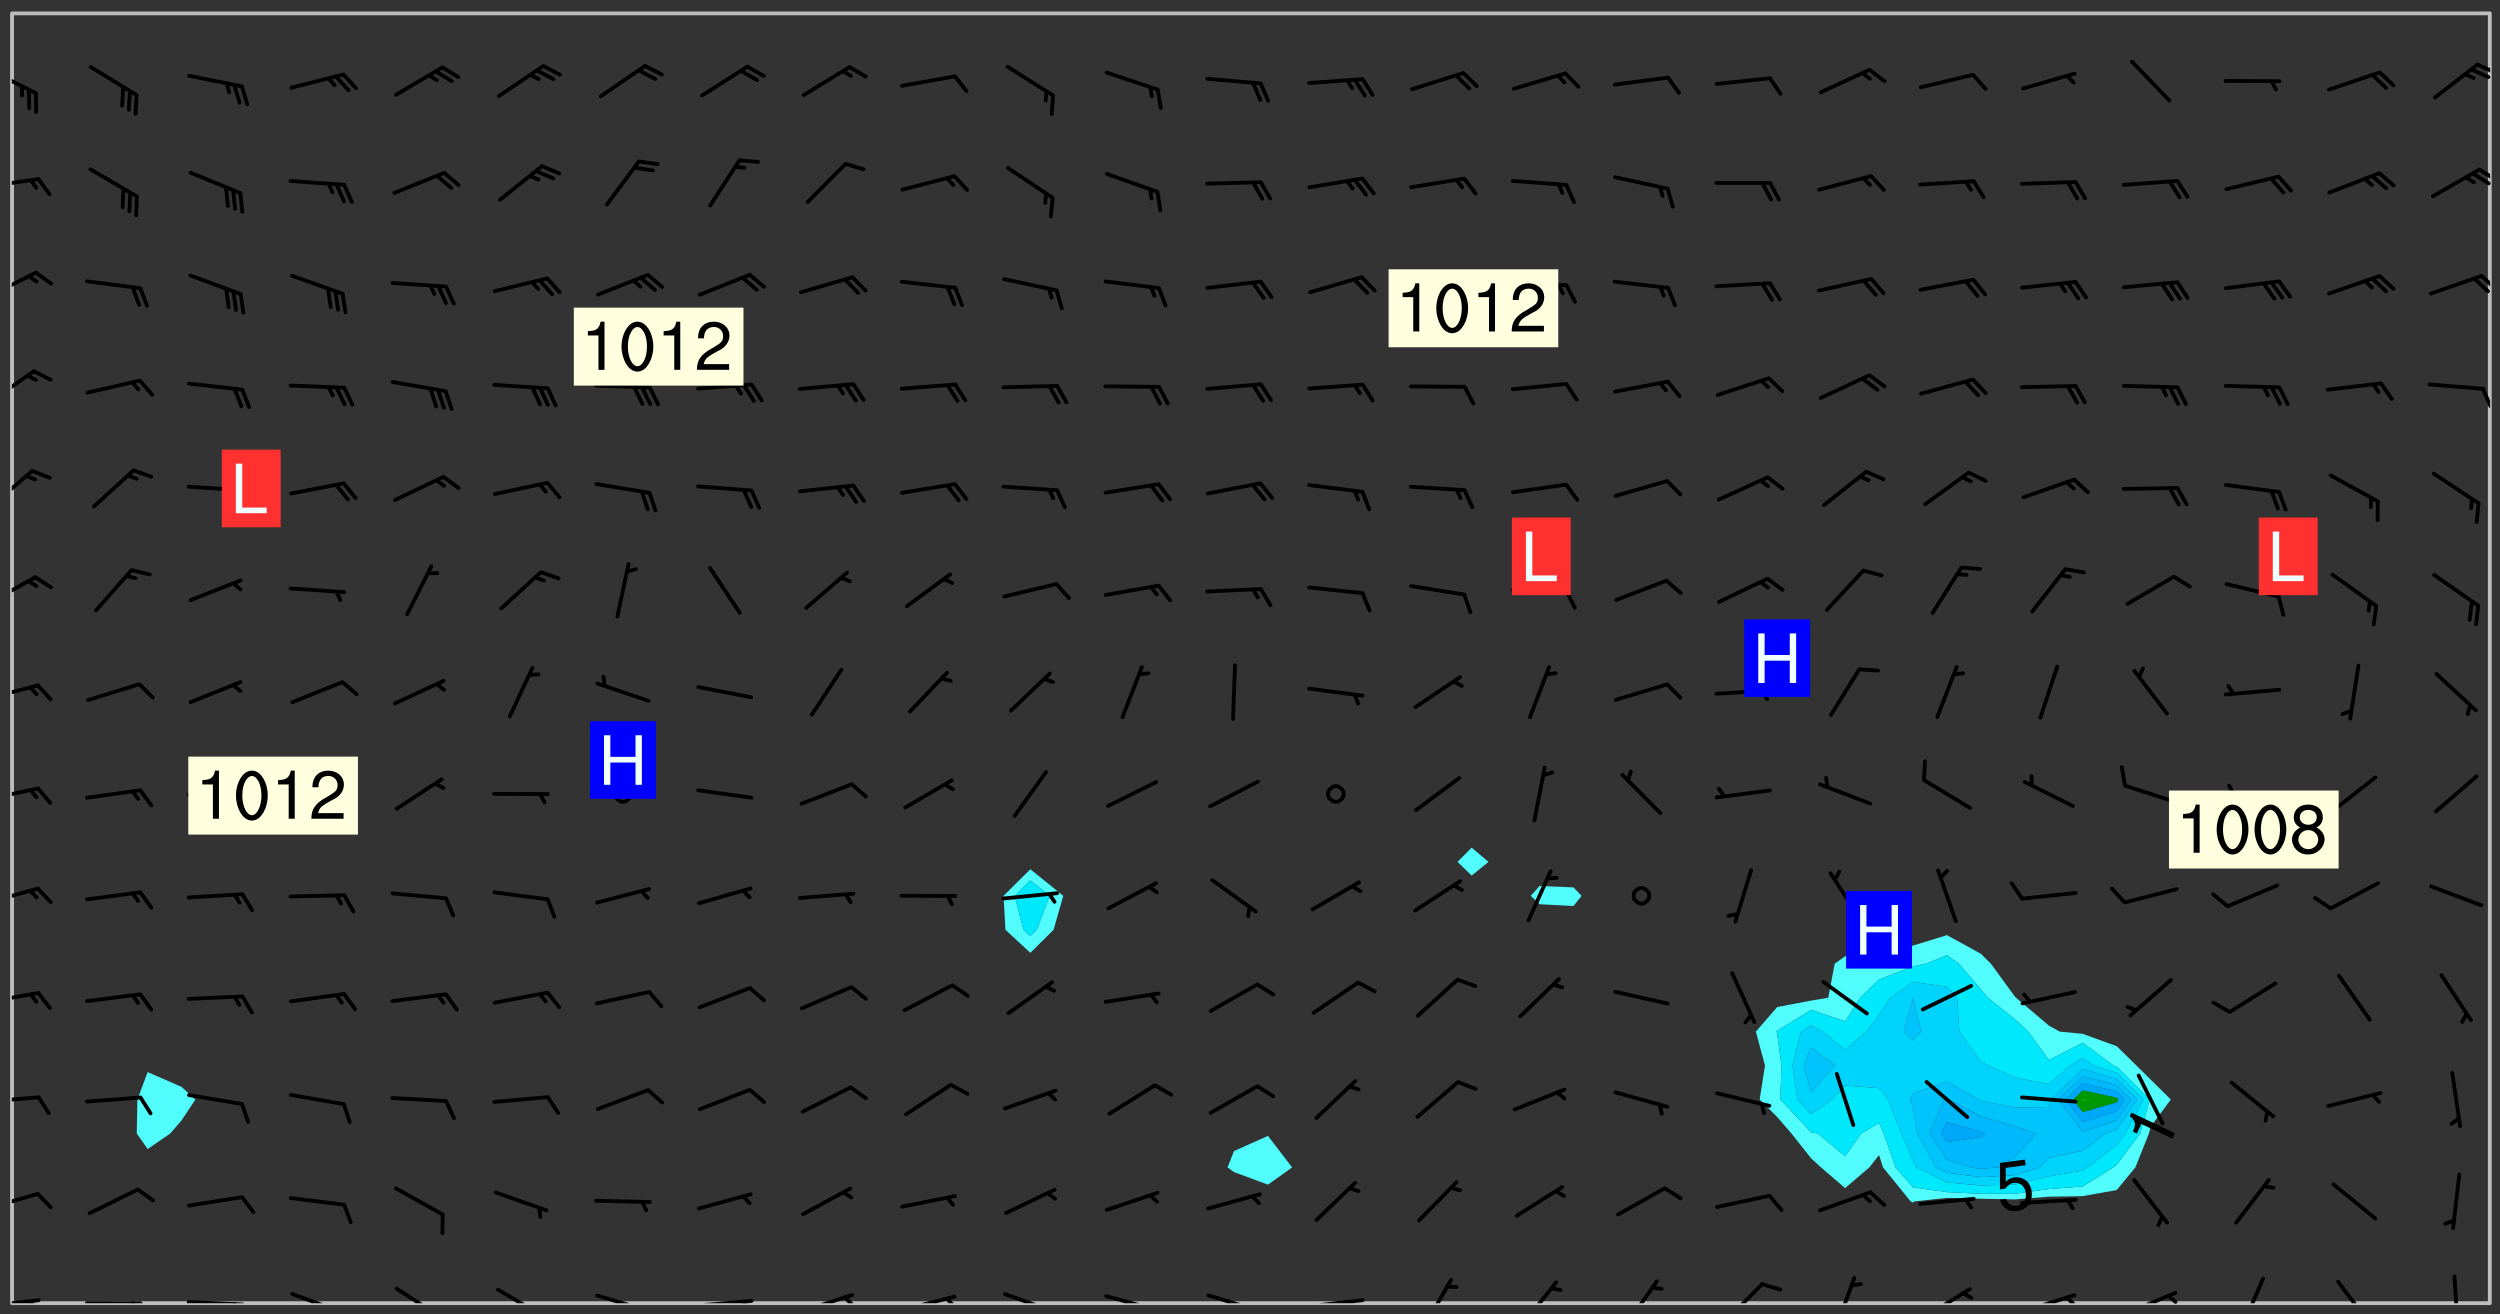 <svg xmlns="http://www.w3.org/2000/svg" role="img" xmlns:xlink="http://www.w3.org/1999/xlink" viewBox="142.45 309.95 326.84 171.84"><rect x="142.45" y="309.95" width="326.84" height="171.84" fill="#333333" stroke="none"/><defs><clipPath id="a"><path d="M144 311.672h1v168.656h-1zm0 0"/></clipPath><clipPath id="b"><path d="M144 311.672h324v168.656H144zm0 0"/></clipPath><clipPath id="c"><path d="M467 311.672h1v168.656h-1zm0 0"/></clipPath><clipPath id="d"><path d="M144 479h4v1.328h-4zm0 0"/></clipPath><clipPath id="e"><path d="M146 479h2v1.328h-2zm0 0"/></clipPath><clipPath id="f"><path d="M153 480h9v.328h-9zm0 0"/></clipPath><clipPath id="g"><path d="M159 480h2v.328h-2zm0 0"/></clipPath><clipPath id="h"><path d="M166 479h9v1.328h-9zm0 0"/></clipPath><clipPath id="i"><path d="M172 480h2v.328h-2zm0 0"/></clipPath><clipPath id="j"><path d="M180 478h8v2.328h-8zm0 0"/></clipPath><clipPath id="k"><path d="M186 480h1v.328h-1zm0 0"/></clipPath><clipPath id="l"><path d="M194 478h7v2.328h-7zm0 0"/></clipPath><clipPath id="m"><path d="M207 478h7v2.328h-7zm0 0"/></clipPath><clipPath id="n"><path d="M220 479h8v1.328h-8zm0 0"/></clipPath><clipPath id="o"><path d="M226 480h1v.328h-1zm0 0"/></clipPath><clipPath id="p"><path d="M233 479h8v1.328h-8zm0 0"/></clipPath><clipPath id="q"><path d="M239 479h2v1.328h-2zm0 0"/></clipPath><clipPath id="r"><path d="M246 478h9v2.328h-9zm0 0"/></clipPath><clipPath id="s"><path d="M252 479h3v1.328h-3zm0 0"/></clipPath><clipPath id="t"><path d="M260 479h8v1.328h-8zm0 0"/></clipPath><clipPath id="u"><path d="M266 479h2v1.328h-2zm0 0"/></clipPath><clipPath id="v"><path d="M273 478h8v2.328h-8zm0 0"/></clipPath><clipPath id="w"><path d="M286 479h9v1.328h-9zm0 0"/></clipPath><clipPath id="x"><path d="M292 480h2v.328h-2zm0 0"/></clipPath><clipPath id="y"><path d="M300 479h8v1.328h-8zm0 0"/></clipPath><clipPath id="z"><path d="M313 479h8v1.328h-8zm0 0"/></clipPath><clipPath id="A"><path d="M328 477h5v3.328h-5zm0 0"/></clipPath><clipPath id="B"><path d="M341 477h6v3.328h-6zm0 0"/></clipPath><clipPath id="C"><path d="M354 477h6v3.328h-6zm0 0"/></clipPath><clipPath id="D"><path d="M367 477h7v3.328h-7zm0 0"/></clipPath><clipPath id="E"><path d="M382 476h4v4.328h-4zm0 0"/></clipPath><clipPath id="F"><path d="M393 478h8v2.328h-8zm0 0"/></clipPath><clipPath id="G"><path d="M406 479h8v1.328h-8zm0 0"/></clipPath><clipPath id="H"><path d="M412 479h2v1.328h-2zm0 0"/></clipPath><clipPath id="I"><path d="M420 478h8v2.328h-8zm0 0"/></clipPath><clipPath id="J"><path d="M425 479h3v1.328h-3zm0 0"/></clipPath><clipPath id="K"><path d="M435 476h4v4.328h-4zm0 0"/></clipPath><clipPath id="L"><path d="M447 477h6v3.328h-6zm0 0"/></clipPath><clipPath id="M"><path d="M463 476h2v4.328h-2zm0 0"/></clipPath><clipPath id="N"><path d="M144 465h4v4h-4zm0 0"/></clipPath><clipPath id="O"><path d="M144 453h4v2h-4zm0 0"/></clipPath><clipPath id="P"><path d="M144 439h4v3h-4zm0 0"/></clipPath><clipPath id="Q"><path d="M144 425h4v4h-4zm0 0"/></clipPath><clipPath id="R"><path d="M144 412h4v3h-4zm0 0"/></clipPath><clipPath id="S"><path d="M144 399h4v3h-4zm0 0"/></clipPath><clipPath id="T"><path d="M144 385h4v5h-4zm0 0"/></clipPath><clipPath id="U"><path d="M144 371h3v6h-3zm0 0"/></clipPath><clipPath id="V"><path d="M144 358h4v5h-4zm0 0"/></clipPath><clipPath id="W"><path d="M466 360h2v4h-2zm0 0"/></clipPath><clipPath id="X"><path d="M144 345h4v5h-4zm0 0"/></clipPath><clipPath id="Y"><path d="M466 345h2v3h-2zm0 0"/></clipPath><clipPath id="Z"><path d="M144 333h4v2h-4zm0 0"/></clipPath><clipPath id="aa"><path d="M466 331h2v3h-2zm0 0"/></clipPath><clipPath id="ab"><path d="M465 332h3v3h-3zm0 0"/></clipPath><clipPath id="ac"><path d="M144 318h4v5h-4zm0 0"/></clipPath><clipPath id="ad"><path d="M466 318h2v2h-2zm0 0"/></clipPath><clipPath id="ae"><path d="M465 318h3v3h-3zm0 0"/></clipPath><g id="af" clip-path="url(#clip1)"><path fill="#fff" fill-opacity="0" fill-rule="evenodd" d="M0 0h1000v1000H0zm0 0"/><path fill="#d3d3d3" fill-opacity="0" fill-rule="evenodd" d="M162.152 355.867l-.234.293.059.234.117.172.176.234.293.348.113.059.117-.172.059-.234.176-.176.465-.176h.699l.234.293.289.816.059.176.176.23.352.234.699.699.172.176.234.348.234.41.289.582.41.465.23.234.234.176.117.23.176.293.172 1.164v.234l.059.289.059.117.117.117.348.41.117.172.176.176.176.234.117.172.172.352.059.234.234.406.234-.059-.176.176-.059.93h-.582l-.234-.113-.348.113-.117.117-.059.293-.059.176-.117.172-.465.293-.059.234-.059.113v.645l.059.172v.41l.059.059v.406l.059.406.117.176.059.059.23.641-.059.293v.699l-.059.582v.234l-.059.23-.055.352v1.922l.055.117h.426l-.367.117-.023.352.891 1.168 1.742.539 1.34.359v.539l.09.809.535.715 1.52.27.891-.086.09 1.164.535.18 1.16-.18 2.055-.984 1.16-.363 1.879-.176 1.695-.18-.18.719-1.516.086-1.25.09-.805.27-1.074.809.27.719.535.898-.18.625-.266.809.266 1.078.625.898.805.18 1.25-.18-.266.723.098.504.055.293v.172l.059.293v.406l.176.117.352.117h.406l.293-.176.113-.117.059-.117.117-.23.059-.176.352-.465.23-.176.176-.059.176.059.059.176.117.988.055.469.059.172.117.234.176.059.816.059h.289l.117.234.059.406.059.352v1.105l.117.293.117.348.289.699.176.352.582.754.352.176.172.059.469.234.641.465.348.234.293.176.293.055.23.062.816.348.293.176.113.172.352.352.117.176.523.641v.289l.059.352v.348l.059.352.059.289.117.059.172.059h.176l.582.234.176.117.176.289.176.234.113.234.293.23.117.117v.41l.059.055.289.234.234.117.059.117.117.172.059.117.23.234.059.176.234.059.117.059-.117.113-.059.117v.117l-.117.293-.117.289v.582l.176.117.117.059.059.117.117.117.113.059.176.348.059.352.059.406v.176l-.059.176-.117.699v.172l.117.176.293.293h.406l.176.117.117.172.117.293v.234h-.527l-.23-.234h-.234l-.176.059-.059.699.059.348.117.176.176.41.117.23.289.469.176.055h.523l.234.059.758.641.059.293v.234l.059.059.23.348v.352l-.117.172v.293l.293.289.293.176.172.059.293.176.293.117.582.406.289.234.293.176.219.16.016.012.23.176.641.523.176.234.117.176.176.176.113.172v.641l.117.176.469.117.582.117.234.059.23.113.293.117.113.059.586.352.289.172.176.062.176.055.176.059.699.352.289.176.234.055.289.176.234.117.641.406.293.117.172.059.234.059.41.059.23.059.234.117.059.172-.41.176.469.059.059.293.113.234.176.055.234.059.176.059.406.117.641.234.117.172.059.234v.176l-.059.117-.059.406.234.234.117.059.348.117.641.23.176.117.289.117.176.176.234.465.582 1.105.176.176.348.176.176.117.352.117 1.047.523.234.059.465.113.293.059.465.176.758.582.234.234.348.465.176.176.289.234.816.699.293.176.289.289.293.176.293.289.695.641.176.176.293.234.289.234.469.289.641.582.348.234.234.293.348.348.352.465.934.992.348.406.117.176.234.059.113.117.645.176.23.113.234.059.293.176.23.117.934.699.406.406.234.176.406.176.234.117.816.348.348.234.234.117.293.289.23.117.758.352.352.172.23.059.293.117.234.059.871.176h.816l.469.23.172.059.875.699.465.117.293.059.176.059.23.059.469.059.348.059.352.059.406.059h.293l.172.059v.23l.176.176h.293l.348.059.352.059.699.117h.641l.465-.234.293-.176.172-.117.41-.172.289-.176.934-.465.469-.293.523-.293.465-.172.465-.176 1.051-.465.289-.117.41-.117.289-.117.527-.176 1.516-.699.582-.348.289-.059.293-.059.348-.117.875-.23.352-.117h.113l.234-.059.875-.234.234-.059h.812l.352-.059.816-.117.172-.059.352-.055.293-.059.23-.059.816-.176.176-.059h.348l.234-.059.465-.117.758-.172.234-.059h.348l.41-.117.289-.059 1.285-.059h.289l.41-.059.23-.059h.176l.875-.117h.406l.41-.117h.348l.352-.113.871-.059h1.75l1.047.289.41.117.289.117.352.117.289.117 1.051.172.289.059h.293l.293.059.172.059.41.059.172.059.117.059h.117l.117.059.352.059h.113l.41.066 1.922.395 1.926.395 1.52.449 1.695.719 2.145.805 1.605-.719 1.43-.805 1.16-1.078 1.25-.449 3.035-.719 1.875-.359 2.145-1.348 2.234-1.254 2.5-1.258 1.695-.449 1.785-.18 1.16-.27.625.539 1.34-.27.715-.988.984-1.344.445-.18.805-.359 1.875-.539 1.785-.449 1.25-.27 1.16-.09 1.699-.09 1.961-.27 1.25-.09h.539l.625-.09h.891l2.145-.18 2.41-.18 2.59-.09 1.695.18 1.609.09 1.43.359 1.16.719 1.875.988 1.16 1.527.266.715.629.09.355.898.535.539.535 1.527 1.074.359h.535l-.805.535.09 1.707.715 2.695.891.805.895.988.715 1.258 1.785.539 1.52-.18.355 1.344 1.609-.805.98-.539.27.27.316-.215.219-.145.801.449.449-.359h.355l.535-.27.539-.719.535-.27.625-.988 1.16.449.84.371 1.395.617 1.695-.18h1.605l1.785.09.18-1.707.535-1.344.805.27.492.848.402.406-.09.539v.359l.715.449.711-.27h1.43l.359.988.445 1.258.715 1.344 1.25.629 1.695.629.715-.18.18-.539.98-.09.449.359.086 1.258-.266.629-.535.18v.539l.715.984.266.539.984.988.801 1.078-.266.359-.09.898-.625 2.332-.355 2.066-.09 1.793-.18.719-.09.539v1.438l-.98 1.883-.359 1.707-.535.898-.805 1.168-.266.539 2.055 1.254.086.359-.355.539-.09-.18v.809l.09 1.438-.445.715-1.074.094-.266.715.535.898.805.719 1.16.809 1.34.27.445.359-.355.449-1.789-.09-1.25-.449-.715-.719-.625-.09-.176 3.59-.188 1.309h89.359V311.703h-55.27v49.082l.762.125 3.289.543 2.023 2.836v2.754l2.352.332 2.348.332h4.051l-1.379 4.16-2.023.707-2.023.703-.543.344-2.594 1.617-.188.117-2.023-2.078-.73-2.742-2.672-2.078-1.375-3.5-.066-.082-1.957-2.672 2.75-1.418v-49.082H294.422v91.414l.117.031.133.012.074.074.105.047.09.059.086.059.09.059.297.297.059.09.031.117.027.117.016.137-.031.117-.059.09-.059.086-.043.105-.047.102-.027.121v.145l.176.27.148.148.074.086.074.074.043.105.062.09.059.086.043.105.059.09.047.102.043.105.059.086.117.18.074.074.062.086.059.09.043.105.059.09.059.086.062.09.059.09.043.102.117.18.074.074.059.086.074.074.09.059.105.047h.148l.133-.016.133.016.102-.047.074-.074.047-.102-.016-.133v-.148l-.047-.105-.027-.117-.047-.102-.027-.121-.043-.102-.062-.09-.043-.102-.043-.105-.031-.117-.016-.133-.012-.137.086-.059.059-.086.121-.031.043.105.016.133v.117l.059.102.059.09.09.059.148.148.059.09.043.105-.012.102.086.059.105.047.086.059.09.059.074.074-.117.027-.105.047-.086.059-.074.074-.059.09-.062.086-.027.121-.047.102-.043.105-.031.117-.012.133-.016.133v.148l.027.117.047.105.043.102.059.09.074.074.09.059.074.074.09.059.059.09.043.105.047.102.117.031.133.016h.148l.117-.031.105.043.043.105.047.102.027.121L299.5 410l.027.117.031.121.027.117.105.043.102.047.133-.016.148.148.062.086.074.074.07.074.09.062.105.043.102.043.117.031.137.016.117-.031.074-.074.027-.117-.012-.133-.031-.121-.027-.117.043-.105h.117l.09.062.117.027h.148l.133.016h.148l.133.016.133-.016h.148l.133-.016.133-.012.137.012.117-.027.133-.016.191-.059-.059.176-.016.133-.027.121-.016.133-.059.086-.133.016-.105.047-.105.043-.117.031-.117.027-.266.031h-.148l-.133.016-.074.074.059.086.148.148.117.18.074.07.09.062.09.059.086.059.09.059.102.043.105.062.105.043.086.059.105.047.102.043.18.117.059.09-.043.102-.047.105.016.133.223.223.059.09.043.102.031.121.043.102.016.133.031.117.012.137.031.117.148.148.102.043.105.043.117.031.133.016.137.016h.117l.117-.031.09-.059.043-.105.047-.102.043-.105.031-.117.012-.133v-.148l-.012-.133-.016-.133-.031-.117-.043-.105-.047-.105-.043-.102-.043-.105-.016-.133.016-.133.027-.117.031-.117.027-.121.047-.102.09-.059.086-.062.074-.074.09-.059.223-.223.059-.086.074-.074.117-.18.059-.086v-.148l-.074-.074-.102-.047-.105-.043-.102-.043-.059-.09-.047-.105-.027-.117.09-.059.117-.031.102-.043.18-.117.148-.148.012-.133-.012-.105-.09-.059-.133.016h-.148l-.133.016-.133-.016-.121-.031-.086-.059-.074-.074-.059-.09-.062-.086-.117-.18-.059-.086.031-.121.086-.059.121-.031.059-.086v-.121l-.031-.117-.059-.09-.059-.086-.047-.105-.027-.117-.016-.133.059-.09.074-.074.09-.059.117-.18.074-.074.059-.086.148-.148.121-.031.133-.016.133.016.074.074.043.105.016.133-.031.117-.117.031-.133.012-.148.148-.043.105-.047.102-.027.121-.031.117v.148l.031.117.043.105.059.09.074.07.074.074.117.031.121.027.117-.027.133-.016h.117l.09.059.074.074.047.105.059.086.102.047.133.016.105.043.086.059-.012.105-.074.074-.18.117-.059.09-.09.059-.07.074-.074.074-.062.09-.027.117-.016.133.016.133-.016.133v.148l.016.133.027.117.031.121.074.074.09.059.086.059.09.059.117.031v.086l-.102.047-.09.059-.266.031-.117.027h-.148l-.105.043-.102.047-.059.09-.062.234-.012.133-.031.121-.016.133v.293l-.012.133.012.137.016.133.133.016.133.012.121.031.086.059.074.074.047.105.043.102.016.133v.445l-.016.133v.445l.031.266.027.117.016.133.031.117.086.211.031.266v.148l-.031.117-.027.117-.031.121-.027.117-.031.117-.031.121-.012.133-.016.133.09.059.117-.031.102.016.047.105-.031.266v.441l-.043.105-.047.105-.043.102-.043.105-.059.086-.031.121-.043.117-.031.117-.016.133.016.133.059.09.105.047.086.059.059.086-.012.137-.031.117-.043.102v.445l-.016.133v.148l-.031.117-.043.105-.027.117-.047.105-.043.102-.031.121-.027.117-.031.133-.031.117-.027.117-.043.105-.031.117-.031.121-.012.133-.016.133v.297l.027.117v.148l.047.398.027.117.059.09.121.031h.148l.133-.016.059.09v.117l-.059.09-.09.059-.102.043-.105.047-.09.059-.086.059-.137.016-.117-.031-.133-.016-.102.047-.062.086-.012.137-.016.133-.031.117-.027.117-.016.133-.031.121v.297l.016.133.031.117v.148l.012.133v.148l-.027.117-.047.102-.027.121-.031.117-.059.09-.074.074-.102.043-.105.047-.117.027-.121.031-.102-.047.059-.086.105-.047.027-.117.031-.117.027-.121.031-.117v-.148l.016-.133-.031-.117-.043-.105-.105.016-.074.074-.102.043-.09.062-.074.074-.043.102-.016.133-.031.117L304.25 426l-.031.117-.027.117-.031.121-.027.117-.031.117-.043.105-.09.059h-.09l-.117-.031-.031-.086.016-.137-.031-.117v-.148l-.012-.133v-.148l-.062-.234-.027-.121-.043-.102-.047-.105-.059-.086-.059-.09-.043-.105-.062-.086-.148-.148-.07-.074-.105-.047-.105-.043-.102-.043-.297-.297-.09-.074-.086-.059-.105-.043-.09-.062-.086-.059-.105-.043-.09-.059-.086-.062-.074-.07-.105-.047-.086-.059-.105-.043-.09-.062-.102-.043-.105-.043-.086-.059-.105-.047-.105-.043-.102-.047-.09-.059-.102-.043-.105-.043-.09-.062-.117-.027-.133-.016-.133.016H299.75l-.133.016-.117-.031-.09-.059-.074-.074-.09-.059-.102-.047h-.148l-.121-.027-.102-.043-.074-.074-.117-.18-.09-.059-.102-.043-.09-.062-.105-.043-.09-.059-.086-.059-.105-.047-.059-.086-.059-.09-.043-.105-.047-.102-.074-.074-.086-.059-.074-.074-.09-.059-.223-.223-.043-.105-.031-.266.105-.043h.145l.105.043.074.074.09.059.086.059.105.047.09.059.148.148.07.074.148.148.062.086.074.074.086.059.074.074.09.062.09.059.086.059.27.176.102.047.105.043.102.043.047-.074.059-.086.074-.074.07-.074.105.043.074.074.059.09.043.102.047.105.043.105.121.027.117-.027.074-.09.043-.105.059-.09.074-.074.105-.043.117-.027.133.012.09.059.148.148.059.09.043.105.047.102.043.105.043.102.105.047.105.043.133.016.086-.059.059-.09.074-.074.105-.043.117.027.105.047.102.043.105.043.102.047.18.117v.117l-.016.133.016.133.016.137.059.086.102.047.121.027.117.031h.148l.117-.031.059-.09.18-.117.059-.09.074-.074.059-.086.117-.18.18-.117.117.031.09.059.043.074-.016.133v.117l.09.059h.148l.133-.016.133-.012.266-.031.105-.043.117-.031.121-.027.074-.074.07-.074.062-.09-.016-.105-.047-.102-.102-.043-.105-.016-.117.027-.266.031h-.148l-.074-.074-.09-.059-.117-.031-.117-.027-.133-.016h-.148l-.133.016h-.297l-.105-.047-.148-.148-.043-.102-.059-.09.223-.223.086-.059.105-.043.117-.031.133-.016.133.016.137.016.102.043.133-.012.09-.062.102-.043.062-.09-.047-.102-.09-.059-.117-.031-.102-.043-.059-.09-.062-.09v-.117l.016-.133.105-.047.074-.07v-.121l-.09-.059-.031-.117.09-.059.074-.074.043-.105.059-.09.047-.102.016-.133v-.148l-.047-.105-.043-.102-.09-.059-.133-.016-.102-.043-.137-.016-.117-.031h-.445l-.133-.016-.133-.012-.133-.016-.117-.031h-.148l-.133-.016-.133-.012-.266-.031-.121-.043-.086-.059-.074-.074v-.148l.012-.133.105-.047.102-.043.133-.016h.152l.133-.016h.293l.121.031.102.043.09.059.234.062.121-.047.09-.059.102-.043.133-.016.105.043.102.047.133.012.121-.027h.145l.121-.031.117-.027.105-.047.074-.074.086-.059.148-.148.059-.086.047-.105.027-.117.016-.105-.102-.043-.09-.059-.117-.031-.105-.043-.09-.062-.074-.086-.074-.074-.102-.043-.105-.047-.102-.043-.059-.09-.047-.102-.086-.211-.062-.086-.059-.09-.074-.074-.086-.059h-.27l-.117.031-.09.059-.102.043-.133.016-.105-.016-.027-.117-.062-.09-.117-.031-.102-.043-.148-.148-.031-.117-.016-.105.074-.074.18-.117.117-.027.117-.031.137.016.102.043.105.043.102.047.105.043.117.031.133.016.117.027.133.016.105-.016.09-.059-.074-.074-.105-.043-.074-.074-.074-.09-.148-.148-.086-.059-.09-.059-.074-.074-.09-.059-.102-.047-.121-.027-.102-.047-.105-.043-.117-.031-.102-.043-.121-.031h-.148l-.117.031-.105.043-.086.062-.18.117-.086.059-.09.059-.105.047-.086.059-.105.043-.102.043-.105.047-.074.074-.059.09-.059.086-.047.105-.059.086-.074.074-.133-.012-.117-.031h-.117l-.074.074-.09.059-.074.074-.09.059-.086.059-.105.047-.102.043-.137.016-.102-.043-.148-.148-.105-.047h-.086l-.105.047-.102.043-.121.031-.117-.031-.074-.074v-.117l.031-.121.074-.07.059-.09.074-.074.117-.031.105-.043h.293l.133-.016.137-.016.102-.043.09-.059.102-.047.09-.059.133-.012.09.059.133.012.09-.059.086-.059.105-.043.09-.059.086-.062.09-.059.148-.148.059-.086.059-.09.105-.043.133-.016.117.027.121.031.059-.059.059-.09.031-.266.027-.117.105.012.133.016.102-.043.09-.059.059-.09.074-.074.059-.09.047-.102.012-.133-.012-.133-.047-.105-.148-.148-.059-.09-.059-.086-.043-.105v-.445l.016-.133v-.148l.012-.133-.059-.059-.09.059-.102-.043-.18-.117-.086-.059-.062-.09-.059-.09-.074-.074-.086-.059-.121.031-.102.012-.105.047-.086.059-.105.043-.148.148-.09.059-.086.059-.09.062-.105.043-.133.016v-.121l.105-.043.117-.031.074-.07.043-.105v-.148l-.027-.117-.148-.148-.133-.016h-.148l-.117.031-.105.043-.102.043-.09.062-.117.027-.074-.074.012-.133-.043-.102-.043-.105-.09-.059-.117.027-.121.031-.117.031-.102.043-.121.031-.102.043-.105.043-.09.059-.102.016v-.117l.016-.133-.059-.09-.074.043-.148.148-.059.09-.074.074-.047.105-.043.102-.074.074-.059.09-.074.074-.059.086-.074.074-.09.062-.074.07-.074.074-.102.016-.133.016-.105-.043v-.121l.148-.148.043-.102.059-.09.047-.102.043-.105.059-.09.031-.117.043-.102.031-.121.027-.117.047-.105.043-.102.043-.105.074-.07.09-.062.09-.059.102-.043h.297l.266-.031.105-.043-.074-.074-.117-.031-.105-.043-.09-.059-.102-.047-.09-.059-.102-.043-.105-.043-.09-.062-.086-.059-.105-.043-.102-.043-.121-.031-.117-.031-.102-.043L297.5 410.25l-.102-.043-.09-.059-.043-.105-.016-.133.102-.043.133-.016.137.016.133-.016.102-.043.059-.09.016-.105-.09-.059-.074-.074-.102-.043-.09-.059-.148-.148-.043-.105-.016-.133v-.293l-.059-.09-.09-.059-.074-.074-.043-.105-.031-.117-.059-.09-.074-.074-.117-.027-.074-.074-.09-.059-.09-.062-.086-.059-.074-.074-.059-.086-.047-.105-.086-.059-.148-.148-.195-.059-.133.016-.102.043-.074.074-.047.102-.043.105-.059.09-.059.086-.297.297-.09.059h-.086l-.062-.086-.043-.105.031-.117.059-.09.027-.117-.012-.133-.09-.062-.105.047-.117.027-.117.031-.27.176-.102.047-.117.027-.105.047-.09.059-.102.043-.059-.086-.047-.105.016-.133.047-.105.07-.074.074-.07.059-.09v-.148l-.043-.105h-.238l-.102.047-.031.117-.027.117-.031.121-.074.043-.133.016-.074-.047-.043-.102-.043-.105-.047-.102-.043-.105-.121.031-.102.043-.133.016-.117.031-.105.043-.09.059-.102.047-.121.027-.133.016-.102-.043-.059-.09-.047-.105-.043-.102-.043-.105v-.117l.059-.09.086-.059.18-.117.102-.047.105-.043.105-.059.102-.043.09-.062.102-.043.105-.059.102-.047.09-.059.105-.043.102-.043.09-.062.102-.043.137-.016.117.031.102.043.121.031.102.043.105.047.102.043.105.043.102.047.105.043.102.043.105.047.086.059.105.043.117.031.105.043.102.047.09.059.105.043.102.043.105.047.117.027.102.047.121.027h.148l.086-.059.016-.102.059-.09-.027-.117-.074-.074-.117-.18-.074-.074-.09-.074-.18-.117-.086-.059-.105-.043-.102-.047-.27-.176-.059-.09-.074-.074-.059-.09-.043-.102-.031-.117-.016-.137v-.562l-.012-.133-.016-.133-.031-.117-.016-.133-.012-.133-.031-.121-.223-.223-.059-.086-.016-.105.031-.117.133-.016v-91.414H172.992v1.453l-.059.234-.352 1.051-.172.523-.117.348-.176.41-.117.172-.234.293-.23.059h-.352l-.117.059-.23.406v.293l.117.176.23.23.117.234.641.758.293.465.176.234.23.352.234.348.641.816.176.465.172.41.117.695.176.469.117 1.398.059.465v.875l.117 1.047v4.781l-.059.465-.352 1.281-.176.523-.113.41-.352.93L172.934 336l-.234.582-.117.176-.172.348-.176.406-.352.816-.059.293-.113.293-.117.289-.059.176-.117.875-.059.406-.059.117-.059.176-.059.172-.23.527-.117.172v.234l-.117.234-.059.172-.176.586v.289l-.059.176v.293l-.059.113-.059.527v.172l-.055.234v2.621l-.176.816-.117.176-.176.234-.117.172-.113.234-.586.934-.23.289-.293.465-.176.234-.289.352-.352.699-.113.23-.176.41-.176.23-.406.527-.816.699-.293.172-.289.234-.176.117-.176.176-.523.406-.527.176-.172.176-.234.055-.641.176h-.758m12.211 31.023l-1.074.449.359.895 1.25-.715.445-.539-.98-.09"/><path fill="#d3d3d3" fill-opacity="0" fill-rule="evenodd" d="M201.508 416.598h-.895l.449.629.98.359.805-.09.445-.988-.176.09-.715-.355-.895.355m154.621 59.07l-.059-.523v-.293l.113-.293.059-.23.469-.469h.113l.117-.113.117-.059h.176l.234-.059h.348l.234.059.117.059.23.172.059.176.117.582v.293l-.117.176-.172.289-.176.176-.527.523-.23.234-.117.059h-.176l-.117-.059-.406-.293-.176-.117-.117-.059-.059-.113-.055-.117m6.641-10.957l-.059-.172v-1.109l.059-.172.176-.059.172-.059h.176l.234-.059.117.059.059.699-.059.172-.117.176-.117.059-.234.523-.113.059h-.234l-.059-.117m9.613-14.391l-.117-.176v-.699l.293-.875.117-.172.176-.352.113-.23.117-.293.352-.758.117-.23.172-.234h.176l.117-.059h.641l.117.059.234.234.172.113.352.293.117.117.113.176v.113l.117.059.117.117v.699l-.059.176v.23l-.059.176-.348 1.051-.117.23-.117.234-.117.059-.23.234-.641.289h-.875l-.41-.117-.641-.465"/><path fill="none" stroke="#bebebe" stroke-linecap="round" stroke-linejoin="round" stroke-miterlimit="10" stroke-width=".5" d="M467.957 311.695H144.027v168.625h323.93v-168.625"/><g clip-path="url(#a)"><path fill="#fff" fill-opacity="0" fill-rule="evenodd" d="M144 475.891v4.438h.004H144V311.672h.004H144v164.219"/></g><g clip-path="url(#b)"><path fill="#fff" fill-opacity="0" fill-rule="evenodd" d="M144.004 480.328V311.672h17.75v138.441l-1.34 3.586-.086 4.438 1.426 2.035 2.953-2.035 1.484-1.719 1.801-2.719-1.801-1.652-4.438-1.934v-138.441h115.398v111.918l-3.508 3.48.254 4.438 3.254 3.012 3.035-3.012 1.27-4.438-4.305-3.48V311.672h31.066v146.781l-4.438 1.977-.848 2.145.848.605 4.438 1.648 3.156-2.254-3.156-4.121V311.672h26.629v109.094L333 422.629l1.848 1.793 2.207-1.793-2.207-1.863V311.672h8.879v114.109l-1.152 1.289 1.152 1.098 4.438.23 1.051-1.328-1.051-1.105-4.438-.184V311.672h53.258v120.535l-4.438 1.367-4.438 1.141-4.438.254-1.363.977-.836 4.438-2.238.379-4.441.844-2.789 3.215 1.195 4.441-.699 4.438 2.293 2.281 1.863 2.156 2.578 3.254 1.293 1.184 3.145 2.703 3.168-2.703 1.27-1.617.523 1.617 3.605 4.441.309.16.18-.16 4.258-.453 4.441.109 4.438.086 4.438-.355 4.438-.078 4.441-.789 2.438-2.961 1.777-4.438.223-.902 2.637-3.535-2.637-2.602-1.852-1.836-2.586-2.539-4.441-1.609-2.996-.293-1.441-.793-4.293-3.645-.145-.148-3.125-4.289-1.312-1.297-4.441-2.441V311.672h71.012v168.656H144.004"/></g><path fill="#50fcfc" fill-rule="evenodd" d="M161.754 460.172l-1.426-2.035.086-4.438 1.34-3.586 4.438 1.934 1.801 1.652-1.801 2.719-1.484 1.719-2.953 2.035m112.145-28.664l-.254-4.438 3.508-3.48v1.441l-2.055 2.039 1.148 4.438.906.84.844-.84 1.676-4.438-2.52-2.039v-1.441l4.305 3.48-1.27 4.438-3.035 3.012-3.254-3.012"/><path fill="#00e8fc" fill-rule="evenodd" d="M276.246 431.508l-1.148-4.438 2.055-2.039 2.52 2.039-1.676 4.438-.844.84-.906-.84"/><path fill="#50fcfc" fill-rule="evenodd" d="M303.781 463.18l-.848-.605.848-2.145 4.438-1.977 3.156 4.121-3.156 2.254-4.438-1.648m31.066-38.758L333 422.629l1.848-1.863 2.207 1.863-2.207 1.793m8.879 3.746l-1.152-1.098 1.152-1.289 4.438.184 1.051 1.105-1.051 1.328-4.438-.23m29.473 21.094l-1.195-4.441 2.789-3.215 4.441-.844 2.238-.379.836-4.438 1.363-.977 4.438-.254 4.438-1.141 4.438-1.367v2.629l-2.738 1.109-1.699.324-4.438 1.738-2.465 2.375-1.973 3.09-4.438-1.504-4.441 2.738-.098.113.098.246.551 4.195-.137 4.438L379.234 458l.848.137 3.59 2.965 2.117-2.965 2.32-1.352.613 1.352 1.551 4.438 2.273 2.609 4.438.621 4.441.215 4.438.008 4.438-.621 4.438-.34 3.984-2.492.457-.348 3.059-4.09 1.254-4.438-4.312-4.312-.41-.125-4.031-2.984-4.438 2.25-2.688-3.707-1.75-1.637-3.531-2.801-.906-1.09-2.875-3.348-1.566-1.109v-2.629l4.441 2.441 1.312 1.297 3.125 4.289.145.148 4.293 3.645 1.441.793 2.996.293 4.441 1.609 2.586 2.539 1.852 1.836 2.637 2.602-2.637 3.535-.223.902-1.777 4.438-2.438 2.961-4.441.789-4.438.078-4.438.355-4.438-.086-4.441-.109-4.258.453-.18.16-.309-.16-3.605-4.441-.523-1.617-1.27 1.617-3.168 2.703-3.145-2.703-1.293-1.184-2.578-3.254-1.863-2.156-2.293-2.281.699-4.438"/><path fill="#00e8fc" fill-rule="evenodd" d="M374.793 445.066l-.098-.246.098-.113 4.441-2.738 4.438 1.504 1.973-3.09 2.465-2.375 4.438-1.738v2.059l-2.988 2.055-1.449 2.223-1.645 2.215-2.793 2.367-2.93-2.367-1.508-.844-1.34.844-1.102 4.441.641 4.438 1.801 1.922 2.73-1.922 1.707-1.836 4.438.352 1.152 1.484 1.773 4.438 1.512 3.535.434.902 4.004 1.965 4.441.395 4.438-.125 4.438-1.066 4.438-.77.637-.398 3.805-2.922 1.133-1.516 2.367-4.438-3.5-3.5-3.035-.938-1.406-1.043-1.66 1.043-2.777 2.414-4.438-.855-3.406-1.559-1.031-.539-2.82-3.902-.309-4.438-1.312-1.434-4.438-.621v-2.059l1.699-.324 2.738-1.109 1.566 1.109 2.875 3.348.906 1.09 3.531 2.801 1.75 1.637 2.688 3.707 4.438-2.25 4.031 2.984.41.125 4.312 4.312-1.254 4.438-3.059 4.09-.457.348-3.984 2.492-4.438.34-4.438.621-4.438-.008-4.441-.215-4.438-.621-2.273-2.609-1.551-4.438-.613-1.352-2.32 1.352-2.117 2.965-3.59-2.965-.848-.137-4.027-4.301.137-4.438-.551-4.195"/><path fill="#00d4fc" fill-rule="evenodd" d="M377.434 453.699l-.641-4.438 1.102-4.441 1.34-.844v2.879l-.992 2.406.992 3.465 3.137-3.465-3.137-2.406v-2.879l1.508.844 2.93 2.367 2.793-2.367 1.645-2.215 1.449-2.223 2.988-2.055v2.141l-1.211 4.352 1.211 1.145 1.086-1.145-1.086-4.352v-2.141l4.438.621 1.312 1.434.309 4.438 2.82 3.902 1.031.539 3.406 1.559 4.438.855 2.777-2.414 1.66-1.043v1.477l-4.191 4.004-.246 1.094-4.438-.066-4.438-.859-.32-.168-4.121-2.363-4.438 1.559-.359.805.359 1.172.543 3.266 2.469 4.438 1.426.699 4.441.57 4.438-.258 3.258-1.012 1.18-1.25 4.438-.941 2.965-2.246 1.477-.492 2.684-3.945-2.684-2.684-4.441-1.32v-1.477l1.406 1.043 3.035.938 3.5 3.5-2.367 4.438-1.133 1.516-3.805 2.922-.637.398-4.438.77-4.438 1.066-4.438.125-4.441-.395-4.004-1.965-.434-.902-1.512-3.535-1.773-4.438-1.152-1.484-4.438-.352-1.707 1.836-2.73 1.922-1.801-1.922"/><path fill="#00c4fc" fill-rule="evenodd" d="M379.234 452.727l-.992-3.465.992-2.406 3.137 2.406-3.137 3.465m13.312-6.762l-1.211-1.145 1.211-4.352 1.086 4.352-1.086 1.145m0 8.906l-.359-1.172.359-.805 4.438-1.559v2.199l-.344.164-1.977 4.438 2.32 3.406 3.234 1.031 1.207.184 2.199-.184 2.238-1.344 2.773-3.094-2.773-.961-4.438-1.273-4.156-2.203-.285-.164v-2.199l4.121 2.363.32.168 4.438.859 4.438.066.246-1.094 4.191-4.004v.938l-3.211 3.066 3.211 4.215 4.441-1.465 1.871-2.75-1.871-1.871-4.441-1.195v-.938l4.441 1.32 2.684 2.684-2.684 3.945-1.477.492-2.965 2.246-4.438.941-1.18 1.25-3.258 1.012-4.438.258-4.441-.57-1.426-.699-2.469-4.438-.543-3.266"/><path fill="#00b8fc" fill-rule="evenodd" d="M396.984 461.543l-2.32-3.406 1.977-4.438.344-.164v3.09l-.75 1.512.75 1.102 4.441-.625.625-.477-.625-.203-4.441-1.309v-3.09l.285.164 4.156 2.203 4.438 1.273 2.773.961-2.773 3.094-2.238 1.344-2.199.184-1.207-.184-3.234-1.031"/><path fill="#00a8fc" fill-rule="evenodd" d="M396.984 459.238l-.75-1.102.75-1.512 4.441 1.309.625.203-.625.477-4.441.625"/><path fill="#00b8fc" fill-rule="evenodd" d="M414.738 457.914l-3.211-4.215 3.211-3.066v.938l-2.227 2.129 2.227 2.926 4.441-1.371 1.055-1.555-1.055-1.059-4.441-1.07v-.938l4.441 1.195 1.871 1.871-1.871 2.75-4.441 1.465"/><path fill="#00a8fc" fill-rule="evenodd" d="M414.738 456.625l-2.227-2.926 2.227-2.129v.938l-1.246 1.191 1.246 1.637 4.441-1.281.242-.355-.242-.242-4.441-.949v-.938l4.441 1.07 1.055 1.059-1.055 1.555-4.441 1.371"/><path fill="#009800" fill-rule="evenodd" d="M414.738 455.336l-1.246-1.637 1.246-1.191v.938l-.266.254.266.348 1.238-.348-1.238-.254v-.938l4.441.949.242.242-.242.355-4.441 1.281"/><path fill="#00ac00" fill-rule="evenodd" d="M414.738 454.047l-.266-.348.266-.254 1.238.254-1.238.348"/><g clip-path="url(#c)"><path fill="#fff" fill-opacity="0" fill-rule="evenodd" d="M467.996 480.328H468V311.672h-.004H468v168.656h-.004"/></g><path fill="#fff" fill-opacity="0" fill-rule="evenodd" d="M426.742 462.5l2.492-5.285-9.012-4.246-2.488 5.285L426.742 462.5"/><path fill-rule="evenodd" d="M420.883 455.867l.219-.461 5.691 2.684-.336.715-4.059-1.914-.594 1.254-.5-.234.18-.535.059-.25.016-.246-.043-.246-.113-.246-.207-.254-.312-.266"/><path fill="#fff" fill-opacity="0" fill-rule="evenodd" d="M402.566 470.598l7.855-1.047-1.344-10.102-7.855 1.043 1.344 10.105"/><path fill-rule="evenodd" d="M403.922 461.984l3.258-.434.098.734-2.613.348.008 1.82.203-.191.25-.168.309-.129.375-.086.328-.016.344.039.352.102.336.176.309.25.137.156.125.18.109.203.094.227.07.254.051.281.023.441-.047.43-.117.402-.195.367-.266.32-.164.141-.18.125-.199.105-.219.086-.238.07-.254.043-.469.027-.41-.047-.352-.117-.301-.176-.254-.23-.211-.273-.168-.312-.133-.34.777-.102.113.219.129.191.145.164.164.133.184.102.199.066.215.027.23-.012.309-.066.27-.105.23-.152.18-.191.137-.234.086-.277.035-.316-.023-.359-.055-.258-.094-.254-.133-.23-.176-.207-.219-.168-.258-.117-.297-.062-.34.012-.332.078-.262.145-.246.223-.273.309-.691.09.008-3.453"/><g clip-path="url(#d)"><path fill="none" stroke="#000" stroke-linecap="round" stroke-linejoin="round" stroke-miterlimit="10" stroke-width=".5" d="M147.492 479.938l-6.984.785"/></g><g clip-path="url(#e)"><path fill="none" stroke="#000" stroke-linecap="round" stroke-linejoin="round" stroke-miterlimit="10" stroke-width=".5" d="M146.477 480.051l.691 1.012"/></g><g clip-path="url(#f)"><path fill="none" stroke="#000" stroke-linecap="round" stroke-linejoin="round" stroke-miterlimit="10" stroke-width=".5" d="M160.828 480.336l-7.027-.016"/></g><g clip-path="url(#g)"><path fill="none" stroke="#000" stroke-linecap="round" stroke-linejoin="round" stroke-miterlimit="10" stroke-width=".5" d="M159.805 480.336l.574 1.082"/></g><g clip-path="url(#h)"><path fill="none" stroke="#000" stroke-linecap="round" stroke-linejoin="round" stroke-miterlimit="10" stroke-width=".5" d="M174.141 480.48l-7.02-.305"/></g><g clip-path="url(#i)"><path fill="none" stroke="#000" stroke-linecap="round" stroke-linejoin="round" stroke-miterlimit="10" stroke-width=".5" d="M173.117 480.438l.531 1.105"/></g><g clip-path="url(#j)"><path fill="none" stroke="#000" stroke-linecap="round" stroke-linejoin="round" stroke-miterlimit="10" stroke-width=".5" d="M187.242 481.539l-6.594-2.422"/></g><g clip-path="url(#k)"><path fill="none" stroke="#000" stroke-linecap="round" stroke-linejoin="round" stroke-miterlimit="10" stroke-width=".5" d="M186.285 481.188l.168 1.215"/></g><g clip-path="url(#l)"><path fill="none" stroke="#000" stroke-linecap="round" stroke-linejoin="round" stroke-miterlimit="10" stroke-width=".5" d="M200.215 482.23l-5.91-3.805"/></g><g clip-path="url(#m)"><path fill="none" stroke="#000" stroke-linecap="round" stroke-linejoin="round" stroke-miterlimit="10" stroke-width=".5" d="M213.605 482.105l-6.062-3.555"/></g><g clip-path="url(#n)"><path fill="none" stroke="#000" stroke-linecap="round" stroke-linejoin="round" stroke-miterlimit="10" stroke-width=".5" d="M227.258 481.328l-6.734-2"/></g><g clip-path="url(#o)"><path fill="none" stroke="#000" stroke-linecap="round" stroke-linejoin="round" stroke-miterlimit="10" stroke-width=".5" d="M226.277 481.039l.246 1.203"/></g><g clip-path="url(#p)"><path fill="none" stroke="#000" stroke-linecap="round" stroke-linejoin="round" stroke-miterlimit="10" stroke-width=".5" d="M240.707 480.02l-7 .617"/></g><g clip-path="url(#q)"><path fill="none" stroke="#000" stroke-linecap="round" stroke-linejoin="round" stroke-miterlimit="10" stroke-width=".5" d="M239.688 480.109l.668 1.027"/></g><g clip-path="url(#r)"><path fill="none" stroke="#000" stroke-linecap="round" stroke-linejoin="round" stroke-miterlimit="10" stroke-width=".5" d="M253.863 479.246l-6.688 2.164"/></g><g clip-path="url(#s)"><path fill="none" stroke="#000" stroke-linecap="round" stroke-linejoin="round" stroke-miterlimit="10" stroke-width=".5" d="M252.891 479.562l.883.852"/></g><g clip-path="url(#t)"><path fill="none" stroke="#000" stroke-linecap="round" stroke-linejoin="round" stroke-miterlimit="10" stroke-width=".5" d="M267.242 479.469l-6.812 1.719"/></g><g clip-path="url(#u)"><path fill="none" stroke="#000" stroke-linecap="round" stroke-linejoin="round" stroke-miterlimit="10" stroke-width=".5" d="M266.25 479.719l.824.91"/></g><g clip-path="url(#v)"><path fill="none" stroke="#000" stroke-linecap="round" stroke-linejoin="round" stroke-miterlimit="10" stroke-width=".5" d="M280.457 481.516l-6.613-2.375"/></g><g clip-path="url(#w)"><path fill="none" stroke="#000" stroke-linecap="round" stroke-linejoin="round" stroke-miterlimit="10" stroke-width=".5" d="M293.855 481.246l-6.781-1.836"/></g><g clip-path="url(#x)"><path fill="none" stroke="#000" stroke-linecap="round" stroke-linejoin="round" stroke-miterlimit="10" stroke-width=".5" d="M292.871 480.98l.273 1.195"/></g><g clip-path="url(#y)"><path fill="none" stroke="#000" stroke-linecap="round" stroke-linejoin="round" stroke-miterlimit="10" stroke-width=".5" d="M307.141 481.359l-6.719-2.062"/></g><g clip-path="url(#z)"><path fill="none" stroke="#000" stroke-linecap="round" stroke-linejoin="round" stroke-miterlimit="10" stroke-width=".5" d="M320.586 479.93l-6.98.797"/></g><g clip-path="url(#A)"><path fill="none" stroke="#000" stroke-linecap="round" stroke-linejoin="round" stroke-miterlimit="10" stroke-width=".5" d="M332.152 477.277l-3.48 6.102"/></g><path fill="none" stroke="#000" stroke-linecap="round" stroke-linejoin="round" stroke-miterlimit="10" stroke-width=".5" d="M331.645 478.164l1.227.039"/><g clip-path="url(#B)"><path fill="none" stroke="#000" stroke-linecap="round" stroke-linejoin="round" stroke-miterlimit="10" stroke-width=".5" d="M345.918 477.582l-4.383 5.492"/></g><path fill="none" stroke="#000" stroke-linecap="round" stroke-linejoin="round" stroke-miterlimit="10" stroke-width=".5" d="M345.281 478.383l1.203.223"/><g clip-path="url(#C)"><path fill="none" stroke="#000" stroke-linecap="round" stroke-linejoin="round" stroke-miterlimit="10" stroke-width=".5" d="M359.074 477.461l-4.066 5.734"/></g><path fill="none" stroke="#000" stroke-linecap="round" stroke-linejoin="round" stroke-miterlimit="10" stroke-width=".5" d="M358.48 478.297l1.219.156"/><g clip-path="url(#D)"><path fill="none" stroke="#000" stroke-linecap="round" stroke-linejoin="round" stroke-miterlimit="10" stroke-width=".5" d="M372.828 477.832l-4.945 4.992"/></g><path fill="none" stroke="#000" stroke-linecap="round" stroke-linejoin="round" stroke-miterlimit="10" stroke-width=".5" d="M372.828 477.832l2.352.707"/><g clip-path="url(#E)"><path fill="none" stroke="#000" stroke-linecap="round" stroke-linejoin="round" stroke-miterlimit="10" stroke-width=".5" d="M384.879 477.027l-2.414 6.602"/></g><path fill="none" stroke="#000" stroke-linecap="round" stroke-linejoin="round" stroke-miterlimit="10" stroke-width=".5" d="M384.527 477.988l1.215-.168"/><g clip-path="url(#F)"><path fill="none" stroke="#000" stroke-linecap="round" stroke-linejoin="round" stroke-miterlimit="10" stroke-width=".5" d="M399.977 478.48l-5.98 3.695"/></g><path fill="none" stroke="#000" stroke-linecap="round" stroke-linejoin="round" stroke-miterlimit="10" stroke-width=".5" d="M399.105 479.02l1.059.617"/><g clip-path="url(#G)"><path fill="none" stroke="#000" stroke-linecap="round" stroke-linejoin="round" stroke-miterlimit="10" stroke-width=".5" d="M413.656 479.281l-6.707 2.094"/></g><g clip-path="url(#H)"><path fill="none" stroke="#000" stroke-linecap="round" stroke-linejoin="round" stroke-miterlimit="10" stroke-width=".5" d="M412.68 479.586l.871.863"/></g><g clip-path="url(#I)"><path fill="none" stroke="#000" stroke-linecap="round" stroke-linejoin="round" stroke-miterlimit="10" stroke-width=".5" d="M426.859 478.973l-6.484 2.711"/></g><g clip-path="url(#J)"><path fill="none" stroke="#000" stroke-linecap="round" stroke-linejoin="round" stroke-miterlimit="10" stroke-width=".5" d="M425.914 479.367l.949.777"/></g><g clip-path="url(#K)"><path fill="none" stroke="#000" stroke-linecap="round" stroke-linejoin="round" stroke-miterlimit="10" stroke-width=".5" d="M438.324 477.102l-2.785 6.453"/></g><g clip-path="url(#L)"><path fill="none" stroke="#000" stroke-linecap="round" stroke-linejoin="round" stroke-miterlimit="10" stroke-width=".5" d="M452.363 483.133l-4.234-5.605"/></g><g clip-path="url(#M)"><path fill="none" stroke="#000" stroke-linecap="round" stroke-linejoin="round" stroke-miterlimit="10" stroke-width=".5" d="M463.781 483.836l-.441-7.016"/></g><g clip-path="url(#N)"><path fill="none" stroke="#000" stroke-linecap="round" stroke-linejoin="round" stroke-miterlimit="10" stroke-width=".5" d="M147.375 466.031l-6.75 1.965"/></g><path fill="none" stroke="#000" stroke-linecap="round" stroke-linejoin="round" stroke-miterlimit="10" stroke-width=".5" d="M147.375 466.031l1.711 1.758m11.379-2.332l-6.301 3.113m6.301-3.113l1.992 1.43m11.645-.422l-6.941 1.098m6.941-1.098l1.477 1.961m11.855-.98l-6.977-.863m6.977.863l.875 2.293m12.023-1.016l-6.141-3.418m6.141 3.418l-.047 2.453m13.605-2.996l-6.629-2.332m5.664 1.992l.184 1.215m14.293-1.965l-7.023-.152m6.004.129l.551 1.098m13.66-2.078l-6.777 1.855m5.793-1.586l.84.895m13.16-1.914l-6.176 3.355m5.277-2.867l1.023.676m13.547-.176l-6.891 1.379m5.887-1.18l.777.949m13.266-1.977l-6.34 3.035m5.418-2.594l.988.73m13.406-.777l-6.656 2.246m5.691-1.918l.891.84m13.449-.977l-6.773 1.863m5.789-1.59l.84.891m12.605-2.668l-5.066 4.871m4.328-4.16l1.168.383m12.812-1.164l-4.922 5.012m4.207-4.285l1.176.348m13.367-.441l-5.945 3.75m5.078-3.207l1.066.609m13.207-.996l-6.129 3.438m6.129-3.438l2.066 1.324m11.621-.34l-6.875 1.465m6.875-1.465l1.578 1.883m11.609-2.336l-6.617 2.371m6.617-2.371l1.812 1.652m-2.777-1.309l.91.828m13.559-.316l-6.996.66m5.977-.562l.676 1.023m13.668-.996l-7.016.41m5.996-.352l.637 1.051m12.34 1.875l-4.301-5.559m3.676 4.75l-.504 1.117m14.434-5.875l-4.277 5.574m3.656-4.762l1.207.199m13.312 3.996l-5.445-4.441m15.637 5.711l.805-6.98m-.688 5.965l-1.145.449"/><g clip-path="url(#O)"><path fill="none" stroke="#000" stroke-linecap="round" stroke-linejoin="round" stroke-miterlimit="10" stroke-width=".5" d="M147.504 453.414l-7.008.57"/></g><path fill="none" stroke="#000" stroke-linecap="round" stroke-linejoin="round" stroke-miterlimit="10" stroke-width=".5" d="M147.504 453.414l1.32 2.066m11.996-2.047l-7.008.531m7.008-.531l1.312 2.07m11.961-1.223l-6.93-1.164m6.93 1.164l.777 2.328m12.535-2.312l-6.922-1.199m6.922 1.199l.766 2.332m12.598-2.73l-7.016-.398m7.016.398l1.023 2.23m12.281-2.742l-7 .625m7-.625l1.34 2.055m11.766-2.977l-6.578 2.469m6.578-2.469l1.84 1.625m11.461-1.66l-6.551 2.539m6.551-2.539l1.859 1.602m11.316-1.918l-6.27 3.172m6.27-3.172l2.004 1.414m11.109-1.758l-5.871 3.859m5.871-3.859l2.156 1.176m11.539-.414l-6.629 2.336m5.664-1.996l.902.832m13.043-1.867l-5.961 3.727m5.961-3.727l2.125 1.227m11.262-1.102l-6.105 3.477m6.105-3.477l2.074 1.309m10.738-1.992l-5.094 4.84m4.352-4.133l1.164.387m13.012-.957l-5.336 4.57m5.336-4.57l2.285.895m11.625.082l-6.523 2.617m5.574-2.234l.938.789m13.449 1.074l-6.77-1.879m5.785 1.605l.266 1.199m14.066-1.043l-6.832-1.641m5.836 1.402l.309 1.188m11.668 1.574l-2.164-6.688m17.055 5.641l-5.316-4.594m19.477 2.57l-7.008-.551m18.387 3.422l-3.133-6.289m17.609 5.355l-5.457-4.426m4.664 3.785l-.234 1.203m15.023-3.621l-6.82 1.695m5.828-1.449l.82.91m10.586 3.168l-1.016-6.953m.867 5.941l-.988.727"/><g clip-path="url(#P)"><path fill="none" stroke="#000" stroke-linecap="round" stroke-linejoin="round" stroke-miterlimit="10" stroke-width=".5" d="M147.461 439.773l-6.922 1.219"/></g><path fill="none" stroke="#000" stroke-linecap="round" stroke-linejoin="round" stroke-miterlimit="10" stroke-width=".5" d="M147.461 439.773l1.508 1.934m-2.516-1.754l.754.965m13.594-.98l-6.969.895m6.969-.895l1.418 2m-2.434-1.871l.711 1m13.645-.844l-7.02.32m7.02-.32l1.25 2.109m-2.273-2.062l.625 1.055m13.684-1.434l-6.961.984m6.961-.984l1.441 1.984m-2.457-1.84l.723.992m13.613-1.098l-6.969.906m6.969-.906l1.418 2m-2.434-1.867l.711 1m13.586-1.34l-6.902 1.32m6.902-1.32l1.539 1.91m-2.543-1.719l.77.957m13.531-1.238l-6.867 1.5m6.867-1.5l1.586 1.871m11.574-2.383l-6.559 2.523m6.559-2.523l1.852 1.609M253.75 439l-6.457 2.77M253.75 439l1.914 1.535m11.285-1.781l-6.227 3.262m6.227-3.262l2.023 1.383m11.047-1.785l-5.734 4.062m4.898-3.469l1.098.551m13.656.336l-6.941 1.102m5.93-.941l.738.98m13.172-2.324l-6.109 3.473m6.109-3.473l2.07 1.312m11.098-1.551l-5.812 3.949m5.812-3.949l2.168 1.145m10.848-1.527l-5.215 4.711m5.215-4.711l2.305.836m10.93-.922l-5.055 4.883m4.32-4.172l1.164.379m13.785 2.121l-6.855-1.539m18.195 3.969l-2.902-6.398m2.477 5.469l-.746.973m15.879-1.176l-5.688-4.129m13 3.605l6.316-3.082m6.723 2.281l6.867-1.48m-5.867 1.266l-.793-.938m13.898 2.727l5.285-4.629m-4.516 3.953l-1.148-.434m13.363.664l5.949-3.742m-5.949 3.742l-2.129-1.219m20.434 2.227l-4.031-5.758m17.258 5.816l-3.855-5.875m3.297 5.02l-.59 1.078"/><g clip-path="url(#Q)"><path fill="none" stroke="#000" stroke-linecap="round" stroke-linejoin="round" stroke-miterlimit="10" stroke-width=".5" d="M147.383 426.117l-6.766 1.902"/></g><path fill="none" stroke="#000" stroke-linecap="round" stroke-linejoin="round" stroke-miterlimit="10" stroke-width=".5" d="M147.383 426.117l1.695 1.773m-2.68-1.496l.848.887m13.551-.676l-6.965.926m6.965-.926l1.43 1.996m-2.441-1.859l.715.996m13.637-.883l-7.012.426m7.012-.426l1.281 2.09m-2.301-2.027l.641 1.043m13.699-.973l-7.023.164m7.023-.164l1.203 2.137m-2.223-2.113l.598 1.066m13.723-.691l-6.996-.637m6.996.637l.953 2.262m12.348-2.125l-6.969-.91m6.969.91l.863 2.297m12.367-3.637l-6.797 1.77m5.809-1.512l.832.902m13.449-1.242l-6.754 1.934m5.773-1.652l.852.883m13.57-.477l-7.004.562m5.984-.484l.66 1.035m13.684-.82l-7.027-.027m6.008.023l.57 1.086m13.75-1.441l-6.996.691m5.977-.59l.68 1.02m13.266-2.414l-6.215 3.277m5.309-2.801l1.016.691m12.945 2.527l-5.695-4.113m4.867 3.516l-.168 1.215m14.5-4.438l-6.074 3.527m5.191-3.016l1.043.648m13.059-1.316l-5.883 3.84m5.027-3.281l1.074.59m11.598-2.434l-2.883 6.41m2.461-5.477l1.227-.082m12.09 2.355l-.02-.203-.059-.191-.094-.176-.457-.375-.191-.059-.199-.02-.203.02-.191.059-.457.375-.094.176-.059.191-.02.203.02.199.059.191.094.176.457.375.191.059.203.02.199-.02.191-.059.457-.375.094-.176.059-.191.02-.199m11.262 3.355l2.066-6.715m-1.766 5.738l-1.207.23m13.34-5.559l3.828 5.895m-3.273-5.035l.598-1.074m12.914-.152l2.324 6.629m-1.988-5.664l.832-.902m9.816 3.625l6.988-.746m-6.988.746l-1.375-2.031m14.781 2.531l6.805-1.746m-6.805 1.746l-1.656-1.812m15.133 2.297l6.48-2.715m-6.48 2.715l-1.898-1.551m15.352 1.84l6.207-3.293m-6.207 3.293l-2.035-1.371m21.742.961l-6.578-2.473"/><g clip-path="url(#R)"><path fill="none" stroke="#000" stroke-linecap="round" stroke-linejoin="round" stroke-miterlimit="10" stroke-width=".5" d="M147.438 413.035l-6.875 1.438"/></g><path fill="none" stroke="#000" stroke-linecap="round" stroke-linejoin="round" stroke-miterlimit="10" stroke-width=".5" d="M147.438 413.035l1.574 1.883m-2.574-1.676l.785.941m13.57-.918l-6.957.977m6.957-.977l1.445 1.984m-2.457-1.844l.723.992m13.637-.742l-7.023.195m7.023-.195l1.215 2.133m12.02-2.805l-6.859 1.539m6.859-1.539l1.598 1.863m11.227-3.02l-5.879 3.852m5.023-3.289l1.074.59m13.672.785l-7.027-.023m6.004.02l.574 1.086m11.273-1.094l-.02-.199-.059-.191-.094-.18-.461-.375-.191-.059-.199-.02-.199.02-.191.059-.461.375-.094.18-.059.191-.02.199.02.199.059.191.094.176.461.379.191.059.199.02.199-.02.191-.059.461-.379.094-.176.059-.191.02-.199m15.773.48l-6.961-.961m20.07-.789l-6.551 2.539m6.551-2.539l1.855 1.602m11.215-2.109l-6.062 3.551m5.18-3.031l1.047.645m12.164-2.246l-4.09 5.715m18.508-4.418l-6.293 3.125m13.34.051l6.242-3.227m11.215 1.613l-.02-.199-.059-.191-.094-.18-.457-.375-.191-.059-.199-.02-.203.02-.191.059-.457.375-.094.18-.059.191-.02.199.02.199.059.191.094.176.457.379.191.059.203.02.199-.02.191-.059.457-.379.094-.176.059-.191.02-.199m15.113-2.098l-5.637 4.195m16.801-5.547l-1.34 6.898m1.145-5.895l1.176-.359m9.191.309l4.949 4.992m-4.227-4.266l.363-1.172m11.219 3.398l6.969-.918m-5.953.785l-.715-.996m13.215-.582l6.566 2.508m-5.609-2.141l-.152-1.219m12.789.289l6.012 3.633m-6.012-3.633l.133-2.449m13.047 2.695l6.285 3.141m-5.371-2.684l-.031-1.227m12.23 1.258l6.688 2.16m-6.688-2.16l-.43-2.414m13.574 3.48l7.027.031m-6.004-.027l-.57-1.086m13.609 3.266l5.531-4.336m-5.531 4.336l-2.242-.996m20.984-3.469l-5.32 4.594"/><g clip-path="url(#S)"><path fill="none" stroke="#000" stroke-linecap="round" stroke-linejoin="round" stroke-miterlimit="10" stroke-width=".5" d="M147.402 399.562l-6.805 1.754"/></g><path fill="none" stroke="#000" stroke-linecap="round" stroke-linejoin="round" stroke-miterlimit="10" stroke-width=".5" d="M147.402 399.562l1.656 1.809m-2.645-1.555l.828.906m13.43-1.324l-6.715 2.078m6.715-2.078l1.742 1.73m11.473-2.008l-6.516 2.633m5.57-2.25l.938.789m13.328-1.164L180.684 401.75m6.523-2.621l1.875 1.578m11.367-1.746l-6.379 2.953m5.449-2.523l.98.742m11.562-2.879l-2.973 6.367m2.539-5.441l1.227-.062m7.707 1.191l6.656 2.262m-5.688-1.934l-.195-1.211m12.422 1.344l6.898 1.336m11.793-3.602l-3.859 5.871m17.676-5.473l-4.863 5.074m4.156-4.336l1.18.332m12.957-.957l-5.09 4.844m4.352-4.137l1.164.387m11.613-1.945l-2.539 6.551m2.172-5.598l1.215-.148m11.074 5.98l.25-7.023m16.672 3.969l-6.965-.914m5.953.781l.43 1.148m13.328-3.434l-5.828 3.926m4.98-3.355l1.082.574m11.422-2.465l-2.508 6.562m2.141-5.609l1.219-.148m14.574 1.461l-6.73 2.031m6.73-2.031l1.727 1.742m11.73-.934l-7.016.414m5.996-.352l.637 1.047m12.047-3.887l-3.711 5.969m3.711-5.969l2.449.168m10.281-.457l-2.543 6.551m2.172-5.598l1.219-.148m12.297-.867l-2.203 6.672m12.289-6.129l4.258 5.59m-3.641-4.777l.512-1.113m10.816 3.406l6.996-.625m-5.98.535l-.668-1.027m15.926 4.277l1.082-6.945m-.926 5.934l-1.16.402m17.438-.477l-5.16-4.77m4.41 4.074l-.312 1.188"/><g clip-path="url(#T)"><path fill="none" stroke="#000" stroke-linecap="round" stroke-linejoin="round" stroke-miterlimit="10" stroke-width=".5" d="M147.07 385.414l-6.141 3.422"/></g><path fill="none" stroke="#000" stroke-linecap="round" stroke-linejoin="round" stroke-miterlimit="10" stroke-width=".5" d="M147.07 385.414l2.059 1.328m-2.953-.832l1.031.664m12.434-2.086l-4.648 5.27m4.648-5.27l2.387.57m-3.066.195l1.195.285m13.742.297l-6.539 2.574m5.59-2.199l.934.797m13.566.352l-7.008-.473m5.988.406l.504 1.117m11.91-4.422l-3.168 6.27m2.707-5.359l1.227-.023m13.555-.125l-5.18 4.746m5.18-4.746l2.312.816m-3.066-.125l1.156.406m11.059-2.16l-1.469 6.871m1.254-5.871l1.18-.336m13.559 5.699l-3.887-5.855m17.918.629l-5.316 4.598m4.543-3.93l1.145.445m13.117-.895l-5.664 4.16m4.84-3.555l1.105.531m13.617.125l-6.832 1.637m6.832-1.637l1.625 1.836m11.734-1.629l-6.918 1.227m6.918-1.227l1.512 1.93m-2.52-1.754l.758.969m13.613-.691l-7.02.316m7.02-.316l1.25 2.113m-2.27-2.066l.625 1.055m13.695-.566l-6.988-.75m6.988.75l.914 2.273m12.375-2.098l-6.938-1.105m6.938 1.105l.797 2.32m12.562-2.785l-7.023-.176m7.023.176l1.098 2.195m11.984-3.539l-6.559 2.516m6.559-2.516l1.852 1.609m11.355-1.863l-6.344 3.023m6.344-3.023l1.973 1.457m-2.895-1.02l.984.73m12.469-2.234l-4.777 5.152m4.777-5.152l2.375.629m10.434-1.02l-3.762 5.938m3.762-5.938l2.445.184m-2.992.68l1.223.094m12.926-.758l-4.332 5.535m4.332-5.535l2.414.43m-3.047.375l1.211.215m13.602-.027l-6.066 3.551m6.066-3.551l2.09 1.289m11.609 1.309l-6.832-1.645m6.832 1.645l.613 2.375m12.145-1.156l-5.719-4.082m5.719 4.082l-.32 2.434m-.512-3.027l-.16 1.219m14.332-.66l-5.77-4.012m5.77 4.012l-.289 2.434m-.547-3.02l-.293 2.438"/><g clip-path="url(#U)"><path fill="none" stroke="#000" stroke-linecap="round" stroke-linejoin="round" stroke-miterlimit="10" stroke-width=".5" d="M146.668 371.523l-5.336 4.57"/></g><path fill="none" stroke="#000" stroke-linecap="round" stroke-linejoin="round" stroke-miterlimit="10" stroke-width=".5" d="M146.668 371.523l2.285.895m-3.062-.23l1.145.445m12.879-1.188l-5.199 4.727m5.199-4.727l2.309.828m-3.066-.141l1.156.414m13.824 1.488l-7.012-.453m7.012.453l1.012 2.234m-2.031-2.301l1.008 2.234m13.27-3.059l-6.898 1.328m6.898-1.328l1.543 1.91m-2.547-1.715l1.543 1.91m12.496-2.957l-6.34 3.027m6.34-3.027l1.973 1.461m-2.895-1.02l.988.73m13.516-.387l-6.871 1.461m6.871-1.461l1.578 1.879m-2.578-1.668l.789.941m13.559.148l-6.938-1.141m6.938 1.141l.785 2.324m-1.797-2.492l.785 2.324m13.574-2.457l-7.004-.539m7.004.539l.984 2.25M239.688 374l.984 2.246m13.34-2.82l-6.984.762m6.984-.762l1.383 2.031m-2.398-1.918l1.379 2.027m-2.395-1.918l.691 1.016m14.633-1.426l-6.938 1.137m6.938-1.137l1.484 1.953m-2.496-1.785l1.488 1.949m12.875-1.316l-7.012-.465m7.012.465l1.008 2.238m-2.027-2.305l.504 1.117m13.793-1.836l-6.938 1.105m6.938-1.105l1.48 1.961m-2.488-1.797l1.48 1.957m12.824-2.234l-6.898 1.336m6.898-1.336l1.543 1.91m-2.547-1.715l1.543 1.91m12.812-1l-6.973-.875m6.973.875l.871 2.293m-1.887-2.418l.438 1.145m13.914-1.238l-7.012-.438m7.012.438l1.012 2.234m-2.031-2.297l.504 1.117m13.801-1.77l-6.957.992m6.957-.992l1.449 1.98m11.766-2.457l-6.754 1.945m6.754-1.945l1.707 1.766m11.426-2.25l-6.391 2.914m6.391-2.914l1.949 1.492m-2.879-1.07l.977.746m12.824-1.895l-5.504 4.367m5.504-4.367l2.25.977m-3.051-.344l1.125.492m13.082-1.008l-5.684 4.133m5.684-4.133l2.207 1.074M399 372.344l1.105.539m13.512-.234l-6.633 2.32m6.633-2.32l1.805 1.664m-2.77-1.328l.902.836m13.574-.074l-7.027.125m7.027-.125l1.191 2.145m-2.215-2.129l1.191 2.148m13.117-1.641l-6.965-.922m6.965.922l.855 2.301m-1.867-2.434l.855 2.297m13.066-.934l-6.156-3.387m6.156 3.387l-.035 2.453m-.859-2.945l-.02 1.227m14.078-.484l-5.855-3.883m5.855 3.883l-.238 2.441m-.613-3.008l-.117 1.223"/><g clip-path="url(#V)"><path fill="none" stroke="#000" stroke-linecap="round" stroke-linejoin="round" stroke-miterlimit="10" stroke-width=".5" d="M146.883 358.484l-5.766 4.02"/></g><path fill="none" stroke="#000" stroke-linecap="round" stroke-linejoin="round" stroke-miterlimit="10" stroke-width=".5" d="M146.883 358.484l2.184 1.117m-3.023-.535l1.094.559m13.602.082l-6.848 1.574m6.848-1.574l1.609 1.852m-2.605-1.625l.805.93m13.574.027l-6.98-.793m6.98.793l.898 2.281m-1.914-2.398l.898 2.285m13.453-2.422l-7.023-.285m7.023.285l1.062 2.211m-2.086-2.254l1.062 2.211m-2.082-2.254l.531 1.105m14.777-.562l-6.926-1.203m6.926 1.203l.766 2.332m-1.773-2.508l.766 2.332m-1.773-2.504l.766 2.328m14.609-2.352l-7.012-.457m7.012.457l1.008 2.234m-2.027-2.301l1.008 2.234m-2.031-2.301l1.012 2.234m14.352-2.207l-7.023-.25m7.023.25l1.074 2.207m-2.098-2.242l1.074 2.207m-2.094-2.242l1.074 2.207m14.273-2.531l-7.004.543m7.004-.543l1.316 2.07m-2.336-1.992l1.316 2.07m-2.336-1.992l.66 1.035m14.691-1.234l-7 .625m7-.625l1.34 2.059M253 360.273l1.34 2.055m-2.355-1.965l.668 1.027m14.688-1.172l-7.008.547m7.008-.547l1.316 2.074m-2.336-1.992l1.316 2.07m13.027-1.965l-7.027.176m7.027-.176l1.203 2.137m-2.227-2.113l1.207 2.137m13.133-2.043l-7.027-.062m7.027.062l1.133 2.176m-2.156-2.184l1.133 2.176m13.191-2.5l-7 .602m7-.602l1.332 2.062m-2.352-1.973l1.332 2.059m13.008-2.105l-7.008.516m7.008-.516l1.305 2.078m-2.324-2.004l.652 1.039m13.691-.832l-7.027-.047m7.027.047l1.137 2.176m12.16-2.543l-6.992.688m6.992-.688l1.359 2.043m11.91-2.352l-6.902 1.309m6.902-1.309l1.535 1.914m-2.539-1.723l.77.957m13.438-1.59l-6.676 2.191m6.676-2.191l1.77 1.699m-2.742-1.383l.887.852m13.246-1.562l-6.367 2.977m6.367-2.977l1.961 1.473m-2.891-1.039l1.965 1.473m12.484-1.34l-6.777 1.848m6.777-1.848l1.684 1.785m-2.668-1.52l1.68 1.789m12.742-1.211l-7.023.156m7.023-.156l1.203 2.141m-2.223-2.117l1.199 2.141m13.137-1.992l-7.023-.188m7.023.188l1.094 2.195m-2.117-2.223l1.094 2.195m-2.113-2.223l.547 1.098m14.812-1.035l-7.027-.199m7.027.199l1.09 2.195m-2.113-2.227l1.09 2.199m-2.113-2.227l.547 1.098m14.789-1.551l-6.977.82m6.977-.82l1.398 2.02m-2.414-1.898l.699 1.008m13.645-.43l-7.004-.574"/><g clip-path="url(#W)"><path fill="none" stroke="#000" stroke-linecap="round" stroke-linejoin="round" stroke-miterlimit="10" stroke-width=".5" d="M467.062 360.781l.973 2.254"/></g><g clip-path="url(#X)"><path fill="none" stroke="#000" stroke-linecap="round" stroke-linejoin="round" stroke-miterlimit="10" stroke-width=".5" d="M147.141 345.602l-6.281 3.152"/></g><path fill="none" stroke="#000" stroke-linecap="round" stroke-linejoin="round" stroke-miterlimit="10" stroke-width=".5" d="M147.141 345.602l2 1.418m-2.914-.961l1 .711m13.574.859l-6.969-.902m6.969.902l.863 2.297m-1.879-2.426l.863 2.297m13.277-1.402l-6.594-2.434m6.594 2.434l.332 2.43m-1.289-2.785l.328 2.434m-1.289-2.785l.332 2.43m14.914-1.762L180.637 346m6.617 2.355l.359 2.426m-1.32-2.77l.359 2.43m-1.324-2.77l.359 2.426m15.078-2.691l-7.012-.457m7.012.457l1.008 2.238m-2.027-2.305l1.008 2.238m-2.027-2.305l.504 1.117m14.758-2.043l-6.828 1.664m6.828-1.664l1.633 1.832m-2.625-1.59l1.633 1.832m-2.625-1.59l.816.914m14.336-1.859l-6.535 2.582m6.535-2.582l1.871 1.59m-2.82-1.215l1.867 1.59m-2.816-1.215l.934.797m14.277-1.559l-6.527 2.605m6.527-2.605l1.871 1.586m-2.82-1.207l1.871 1.586m12.5-1.648l-6.742 1.977m6.742-1.977l1.715 1.754m-2.695-1.469l1.715 1.754m12.703-.66l-6.984-.785m6.984.785l.902 2.281m-1.918-2.395l.902 2.281m13.371-1.824l-6.871-1.469m6.871 1.469l.676 2.359m-1.676-2.574l.336 1.18m14.031-1.27l-6.973-.863m6.973.863l.879 2.289m-1.895-2.414l.441 1.145m13.891-1.863l-6.977.824m6.977-.824l1.398 2.016m-2.414-1.895l1.398 2.016m12.816-2.715l-6.742 1.98m6.742-1.98l1.715 1.754m-2.699-1.465l1.719 1.754m12.719-1.195l-7.023.285m7.023-.285l1.238 2.117m-2.262-2.074l.621 1.059m13.719-.91l-7.027-.098m7.027.098l1.121 2.184m-2.141-2.195l.559 1.09m13.754-.727l-6.98-.801m6.98.801l.898 2.285m-1.914-2.402l.449 1.145m13.898-1.621l-7.016.387m7.016-.387l1.27 2.102m-2.289-2.043l1.27 2.098m12.988-2.723l-6.859 1.52m6.859-1.52l1.594 1.867m-2.59-1.645l1.59 1.867m12.742-1.988l-6.902 1.316m6.902-1.316l1.539 1.914m-2.543-1.723l1.535 1.914m12.828-1.816l-6.988.742m6.988-.742l1.371 2.031m-2.391-1.926l1.375 2.035m-2.391-1.926l.688 1.016m14.664-1.188l-6.996.652m6.996-.652l1.348 2.051m-2.363-1.957l1.348 2.051m-2.367-1.953l1.348 2.051m13.992-2.363l-6.973.895m6.973-.895l1.418 2.004m-2.434-1.871l1.418 2m-2.434-1.871l1.418 2.004m13.762-2.965l-6.641 2.293m6.641-2.293l1.797 1.672m-2.762-1.34l1.797 1.672m-2.762-1.336l.895.836m14.348-1.512l-6.637 2.312"/><g clip-path="url(#Y)"><path fill="none" stroke="#000" stroke-linecap="round" stroke-linejoin="round" stroke-miterlimit="10" stroke-width=".5" d="M466.879 346.023l1.801 1.664"/></g><path fill="none" stroke="#000" stroke-linecap="round" stroke-linejoin="round" stroke-miterlimit="10" stroke-width=".5" d="M465.914 346.359l1.801 1.664"/><g clip-path="url(#Z)"><path fill="none" stroke="#000" stroke-linecap="round" stroke-linejoin="round" stroke-miterlimit="10" stroke-width=".5" d="M147.477 333.363l-6.953 1"/></g><path fill="none" stroke="#000" stroke-linecap="round" stroke-linejoin="round" stroke-miterlimit="10" stroke-width=".5" d="M147.477 333.363l1.449 1.98m-2.461-1.836l.727.992m13.156 1.137l-6.066-3.547m6.066 3.547l-.098 2.453m-.785-2.969l-.098 2.453m-.785-2.969l-.098 2.449m15.398-1.859l-6.504-2.664m6.504 2.664l.242 2.441m-1.191-2.828l.246 2.441m-1.191-2.828l.246 2.441m15.215-2.75l-7.008-.5m7.008.5l.996 2.246m-2.016-2.316l.996 2.242m-2.016-2.316l.496 1.121m14.613-2.535L194 335.172m6.52-2.617l1.879 1.582m-2.824-1.199l1.875 1.582m11.863-2.859l-5.477 4.402m5.477-4.402l2.258.969m-3.055-.328l2.258.969m-3.055-.328l1.129.484m13.141-2.383l-4.195 5.637m4.195-5.637l2.426.371m-3.035.449l2.426.371m11.305-1.324l-3.809 5.906m3.809-5.906l2.445.207m-3 .652l1.223.102M253 331.375l-4.957 4.977M253 331.375l2.348.711m11.887.891l-6.801 1.77m6.801-1.77l1.66 1.809m-2.648-1.551l.832.906m12.996 1.672l-5.848-3.898m5.848 3.898l-.242 2.441m-.609-3.008l-.121 1.219m14.676-1.426l-6.621-2.352m6.621 2.352l.359 2.426m-1.324-2.77l.18 1.215m14.301-2.137l-7.023.18m7.023-.18l1.207 2.133m-2.23-2.109l1.211 2.137m13.082-2.648l-6.934 1.156m6.934-1.156l1.492 1.949m-2.5-1.781l1.492 1.949m-2.504-1.781l.746.973m14.59-1.293l-6.938 1.125m6.938-1.125l1.484 1.953m-2.492-1.789l.742.977m13.617-.32l-7.008-.52m7.008.52l.988 2.246m-2.008-2.32l.492 1.125m13.77-.562l-6.863-1.492m6.863 1.492l.668 2.363m-1.664-2.578l.332 1.18m14.062-1.711h-7.027m7.027 0l1.152 2.168m-2.176-2.168L374 336.031m13.07-3.066l-6.797 1.793m6.797-1.793l1.664 1.805m-2.656-1.543l.836.902m13.578-.488l-7.012.441m7.012-.441l1.285 2.09m-2.305-2.023l.645 1.043m13.695-1.012l-7.023.25m7.023-.25l1.227 2.125m-2.25-2.09l1.23 2.125m13.102-2.293l-7.008.516m7.008-.516l1.309 2.074m-2.328-2l1.309 2.078m12.938-2.715l-6.832 1.641m6.832-1.641l1.625 1.836m-2.617-1.598l1.625 1.836m12.543-2.523l-6.555 2.535m6.555-2.535l1.855 1.605m-2.809-1.234l1.855 1.605m-2.809-1.238l.926.805m14.066-2.023l-6.094 3.5"/><g clip-path="url(#aa)"><path fill="none" stroke="#000" stroke-linecap="round" stroke-linejoin="round" stroke-miterlimit="10" stroke-width=".5" d="M466.609 332.113l2.078 1.305"/></g><g clip-path="url(#ab)"><path fill="none" stroke="#000" stroke-linecap="round" stroke-linejoin="round" stroke-miterlimit="10" stroke-width=".5" d="M465.723 332.621l2.078 1.305"/></g><path fill="none" stroke="#000" stroke-linecap="round" stroke-linejoin="round" stroke-miterlimit="10" stroke-width=".5" d="M464.836 333.133l1.039.652"/><g clip-path="url(#ac)"><path fill="none" stroke="#000" stroke-linecap="round" stroke-linejoin="round" stroke-miterlimit="10" stroke-width=".5" d="M147.133 322.137l-6.266-3.176"/></g><path fill="none" stroke="#000" stroke-linecap="round" stroke-linejoin="round" stroke-miterlimit="10" stroke-width=".5" d="M147.133 322.137l.051 2.453m-.961-2.918l.051 2.453m-.965-2.914l.027 1.227m14.977-.055l-5.992-3.668m5.992 3.668l-.148 2.449m-.723-2.984l-.152 2.449m-.723-2.98l-.148 2.449m15.656-2.523l-6.887-1.387m6.887 1.387l.703 2.348m-1.703-2.551l.699 2.352m-1.703-2.555l.352 1.176m14.926-2.332l-6.809 1.738m6.809-1.738L189 321.492m-2.641-1.559l1.652 1.812m-2.645-1.562l.828.906m14.09-2.332l-6.047 3.582m6.047-3.582l2.094 1.277m-2.977-.758L201.5 320.555m-2.977-.754l1.047.637m13.914-1.859l-5.816 3.941m5.816-3.941l2.168 1.145m-3.016-.574l2.168 1.148m-3.012-.574l1.082.574m13.914-1.734l-5.797 3.973m5.797-3.973l2.176 1.137m-3.02-.559l2.176 1.137m12.051-1.613l-5.934 3.77m5.934-3.77l2.133 1.211m-2.996-.664l2.133 1.211m12.074-1.707l-5.992 3.668m5.992-3.668l2.113 1.246m-2.984-.715l1.059.625m13.59.059l-6.918 1.234m6.918-1.234l1.516 1.93m11.312.566l-5.941-3.754m5.941 3.754l-.184 2.445m-.68-2.992l-.094 1.223m14.637-1.441l-6.668-2.223m6.668 2.223l.406 2.418m-1.379-2.742l.203 1.211m14.25-1.691l-7-.613m7 .613l.957 2.258m-1.977-2.348l.961 2.258m13.379-2.73l-7.012.512m7.012-.512l1.305 2.074m-2.324-2l1.305 2.078m-2.324-2.004l.652 1.039m14.547-1.996l-6.699 2.125m6.699-2.125l1.75 1.719m-2.727-1.41l1.754 1.719m12.555-1.969l-6.734 2.008m6.734-2.008l1.723 1.75m-2.703-1.457l.863.875m13.547-.621l-6.965.918m6.965-.918l1.426 1.996m11.898-1.914l-6.984.754m6.984-.754l1.379 2.031m11.633-3.133l-6.375 2.953m6.375-2.953l1.957 1.484M385.934 319.5l.977.742m13.496-.508l-6.84 1.629m6.84-1.629l1.621 1.84m11.648-2l-6.75 1.949m5.77-1.668l.852.883m12.504 2.344l-4.867-5.07m19.262 2.551l-7.027-.031m6.004.027l.57 1.086m13.582-2.223l-6.656 2.25m6.656-2.25l1.785 1.688m-2.754-1.359l1.785 1.684m11.949-3.039l-5.555 4.305"/><g clip-path="url(#ad)"><path fill="none" stroke="#000" stroke-linecap="round" stroke-linejoin="round" stroke-miterlimit="10" stroke-width=".5" d="M466.34 318.395l2.238 1.008"/></g><g clip-path="url(#ae)"><path fill="none" stroke="#000" stroke-linecap="round" stroke-linejoin="round" stroke-miterlimit="10" stroke-width=".5" d="M465.531 319.023l2.238 1.004"/></g><path fill="none" stroke="#000" stroke-linecap="round" stroke-linejoin="round" stroke-miterlimit="10" stroke-width=".5" d="M464.723 319.648l1.117.504"/><path fill="#00f" fill-rule="evenodd" d="M383.801 436.578h8.617v-10.145h-8.617v10.145"/><path fill="azure" fill-rule="evenodd" d="M385.633 428.266h.832v2.824h3.289v-2.824h.832v6.48h-.832v-2.914h-3.289v2.914h-.832v-6.48"/><path fill="#00f" fill-rule="evenodd" d="M219.582 414.387h8.617v-10.145h-8.617v10.145"/><path fill="azure" fill-rule="evenodd" d="M221.414 406.074h.832v2.824h3.289v-2.824h.832v6.48h-.832v-2.914h-3.289v2.914h-.832v-6.48"/><path fill="#00f" fill-rule="evenodd" d="M370.484 401.074h8.621v-10.148h-8.621v10.148"/><path fill="azure" fill-rule="evenodd" d="M372.316 392.762h.836v2.82h3.285v-2.82h.832v6.477h-.832v-2.914h-3.285v2.914h-.836v-6.477"/><path fill="#ff3030" fill-rule="evenodd" d="M340.109 387.758h7.695v-10.145h-7.695v10.145"/><path fill="azure" fill-rule="evenodd" d="M341.945 379.445h.832v5.738h3.195v.742h-4.027v-6.48"/><path fill="#ff3030" fill-rule="evenodd" d="M437.754 387.758h7.695v-10.145h-7.695v10.145"/><path fill="azure" fill-rule="evenodd" d="M439.586 379.445h.836v5.738h3.191v.742h-4.027v-6.48"/><path fill="#ff3030" fill-rule="evenodd" d="M171.453 378.883h7.691v-10.148h-7.691v10.148"/><path fill="azure" fill-rule="evenodd" d="M173.285 370.566h.836v5.742h3.191v.738h-4.027v-6.48"/><path fill="#ffffe0" fill-rule="evenodd" d="M426.012 423.496h22.18v-10.191h-22.18v10.191"/><path fill-rule="evenodd" d="M429.512 415.137h.508v6.297h-.785v-4.492h-1.391v-.555l.562-.066.25-.051.23-.09.203-.145.176-.207.141-.297.105-.395m4.812 0l.23.02.219.055.207.09.199.121.184.148.172.176.301.422.242.492.18.547.113.578.035.59-.035.594-.113.586-.18.555-.242.5-.301.43-.172.18-.184.152-.199.125-.207.09-.219.059-.23.02-.227-.02-.223-.059-.207-.09-.195-.125-.184-.152-.172-.18-.301-.43-.246-.5-.18-.555-.109-.586-.039-.594h.832l.031.566.082.504.125.441.164.375.188.301.211.223.223.137.227.047.227-.047.223-.137.211-.223.191-.301.164-.375.125-.441.082-.504.027-.566-.027-.559-.082-.5-.125-.438-.164-.363-.191-.293-.211-.215-.223-.133-.227-.043-.227.043-.223.133-.211.215-.188.293-.164.363-.125.438-.082.5-.031.559h-.832l.039-.59.109-.578.18-.547.246-.492.301-.422.172-.176.184-.148.195-.121.207-.09.223-.055.227-.02m4.953 0l.23.02.219.055.207.09.195.121.188.148.168.176.305.422.242.492.18.547.113.578.035.59-.035.594-.113.586-.18.555-.242.5-.305.43-.168.18-.188.152-.195.125-.207.09-.219.059-.23.02-.23-.02-.219-.059-.207-.09-.195-.125-.184-.152-.172-.18-.301-.43-.246-.5-.18-.555-.109-.586-.039-.594h.832l.031.566.082.504.125.441.16.375.191.301.211.223.223.137.227.047.227-.047.223-.137.211-.223.191-.301.16-.375.129-.441.082-.504.027-.566-.027-.559-.082-.5-.129-.438-.16-.363-.191-.293-.211-.215-.223-.133-.227-.043-.227.043-.223.133-.211.215-.191.293-.16.363-.125.438-.082.5-.031.559h-.832l.039-.59.109-.578.18-.547.246-.492.301-.422.172-.176.184-.148.195-.121.207-.09.219-.055.23-.02m4.953 0l.387.027.359.082.32.137.281.188.23.238.172.285.109.332.039.379-.02.273-.059.234-.09.199-.109.172-.129.145-.141.121-.285.195.23.121.207.145.184.172.152.195.125.211.09.23.055.246.02.254-.035.309-.102.328-.172.324-.242.305-.305.27-.375.215-.211.082-.227.062-.246.035-.262.016-.258-.016-.242-.035-.223-.062-.207-.082-.359-.215-.289-.27-.223-.305-.156-.324-.094-.328-.031-.309h.832l.027.254.078.234.121.211.16.188.195.152.219.113.242.074.254.023.254-.023.242-.074.219-.113.195-.152.16-.188.121-.211.078-.234.027-.254-.027-.254-.078-.234-.121-.211-.16-.184-.195-.152-.219-.117-.242-.07-.254-.027-.254.027-.242.07-.219.117-.195.152-.16.184-.121.211-.078.234-.027.254h-.832l.02-.254.055-.238.09-.227.125-.207.152-.191.184-.172.207-.152.23-.133-.285-.195-.141-.121-.129-.145-.109-.172-.09-.199-.059-.234-.02-.273h.789l.02.215.066.188.105.168.137.141.164.109.191.082.207.051.219.016.219-.016.207-.051.191-.082.164-.109.137-.141.105-.168.062-.188.023-.215-.023-.215-.062-.191-.105-.168-.137-.141-.164-.109-.191-.082-.207-.051-.219-.016-.219.016-.207.051-.191.082-.164.109-.137.141-.105.168-.066.191-.02.215h-.789l.039-.379.109-.332.172-.285.23-.238.277-.188.324-.137.359-.082.387-.027"/><path fill="#ffffe0" fill-rule="evenodd" d="M323.992 355.348h22.18v-10.191h-22.18v10.191"/><path fill-rule="evenodd" d="M327.488 346.988H328v6.297h-.789v-4.492h-1.387v-.555l.559-.062.254-.055.227-.09.207-.141.172-.211.141-.293.105-.398m4.816 0l.227.02.219.055.211.09.195.121.184.152.172.176.301.418.246.492.18.547.109.582.039.59-.039.594-.109.582-.18.555-.246.504-.301.426-.172.18-.184.152-.195.125-.211.09-.219.059-.227.02-.23-.02-.219-.059-.207-.09-.199-.125-.184-.152-.172-.18-.301-.426-.242-.504-.18-.555-.113-.582-.035-.594h.832l.027.562.082.504.125.445.164.375.191.301.211.219.223.137.227.047.227-.047.223-.137.211-.219.188-.301.164-.375.125-.445.082-.504.031-.562-.031-.562-.082-.5-.125-.434-.164-.367-.188-.293-.211-.215-.223-.129-.227-.047-.227.047-.223.129-.211.215-.191.293-.164.367-.125.434-.082.5-.027.562h-.832l.035-.59.113-.582.18-.547.242-.492.301-.418.172-.176.184-.152.199-.121.207-.09.219-.055.23-.02m5.09 0h.508v6.297h-.785v-4.492h-1.387v-.555l.559-.062.25-.055.23-.09.203-.141.176-.211.141-.293.105-.398m2.824 2.176h.785l.02-.316.062-.285.098-.254.141-.215.18-.172.223-.129.266-.082.309-.027.238.023.223.062.207.102.176.137.148.172.113.207.074.238.023.262-.02.27-.066.223-.109.195-.156.168-.203.164-.246.164-.633.391-.539.312-.438.316-.344.324-.266.336-.191.352-.125.371-.066.391-.023.422h4.215v-.742h-3.332l.082-.281.113-.238.148-.203.188-.18.23-.172.277-.176.719-.414.414-.207.348-.23.277-.25.223-.27.164-.277.109-.285.062-.285.023-.281-.043-.383-.121-.348-.188-.305-.254-.266-.301-.211-.344-.16-.383-.098-.406-.035-.434.035-.398.098-.355.168-.305.234-.25.301-.184.375-.117.445-.039.52"/><path fill="#ffffe0" fill-rule="evenodd" d="M217.469 360.363h22.18v-10.191h-22.18v10.191"/><path fill-rule="evenodd" d="M220.969 352.004h.508v6.297h-.785v-4.492h-1.387v-.555l.559-.062.25-.055.23-.09.203-.141.176-.211.141-.297.105-.395m4.812 0l.23.02.219.055.207.09.199.121.184.152.172.172.301.422.242.492.18.547.113.578.039.594-.039.594-.113.582-.18.555-.242.5-.301.43-.172.18-.184.152-.199.125-.207.09-.219.059-.23.02-.227-.02-.219-.059-.211-.09-.195-.125-.184-.152-.172-.18-.301-.43-.242-.5-.18-.555-.113-.582-.039-.594h.836l.027.562.082.504.125.445.164.375.191.301.207.219.223.137.227.047.227-.047.223-.137.211-.219.191-.301.164-.375.125-.445.082-.504.027-.562-.027-.562-.082-.5-.125-.438-.164-.363-.191-.293-.211-.215-.223-.133-.227-.043-.227.043-.223.133-.207.215-.191.293-.164.363-.125.438-.082.5-.027.562h-.836l.039-.594.113-.578.18-.547.242-.492.301-.422.172-.172.184-.152.195-.121.211-.09.219-.055.227-.02m5.094 0h.508v6.297h-.785v-4.492h-1.391v-.555l.562-.062.25-.055.23-.09.203-.141.176-.211.141-.297.105-.395m2.824 2.176h.785l.02-.316.059-.285.102-.254.141-.215.18-.172.223-.129.266-.082.309-.027.238.02.223.062.203.102.18.141.148.172.113.207.074.234.023.266-.023.27-.062.223-.113.191-.152.172-.203.164-.246.164-.633.391-.539.312-.438.316-.348.324-.262.336-.191.352-.125.371-.07.391-.02.422h4.211v-.742h-3.332l.086-.285.113-.234.148-.203.188-.18.23-.172.277-.176.719-.414.414-.207.344-.23.281-.25.219-.27.164-.277.113-.285.062-.285.02-.281-.039-.383-.121-.348-.191-.309-.25-.262-.301-.211-.348-.16-.379-.098-.406-.035-.434.035-.398.098-.355.168-.305.234-.25.301-.184.375-.117.445-.039.52"/><path fill="#ffffe0" fill-rule="evenodd" d="M167.066 419.059h22.18v-10.191h-22.18v10.191"/><path fill-rule="evenodd" d="M170.566 410.699h.508v6.293h-.789v-4.488h-1.387v-.555l.559-.066.254-.055.23-.09.203-.141.172-.211.141-.293.109-.395m4.812 0l.23.02.219.055.207.09.195.121.184.148.172.176.301.418.246.496.18.547.109.578.039.59-.039.594-.109.586-.18.555-.246.5-.301.43-.172.18-.184.152-.195.121-.207.094-.219.059-.23.02-.23-.02-.219-.059-.207-.094-.195-.121-.188-.152-.168-.18-.305-.43-.242-.5-.18-.555-.113-.586-.035-.594h.832l.027.562.082.508.129.441.16.375.191.301.211.223.223.137.227.047.227-.047.223-.137.211-.223.191-.301.16-.375.125-.441.082-.508.031-.562-.031-.559-.082-.504-.125-.434-.16-.367-.191-.289-.211-.215-.223-.133-.227-.043-.227.043-.223.133-.211.215-.191.289-.16.367-.129.434-.082.504-.027.559h-.832l.035-.59.113-.578.18-.547.242-.496.305-.418.168-.176.188-.148.195-.121.207-.09.219-.055.23-.02m5.09 0h.512v6.293h-.789v-4.488h-1.387v-.555l.559-.066.254-.055.227-.09.203-.141.176-.211.141-.293.105-.395m2.824 2.176h.785l.023-.316.059-.285.098-.254.141-.215.18-.176.223-.129.266-.078.309-.027.238.02.223.062.207.102.18.141.148.172.113.207.07.234.023.266-.02.266-.066.227-.109.191-.156.172-.199.16-.25.168-.633.391-.539.312-.438.316-.344.324-.266.336-.191.352-.125.367-.066.395-.02.418h4.211v-.738h-3.332l.082-.285.113-.238.148-.199.188-.18.23-.172.277-.176.719-.418.414-.203.348-.23.281-.254.219-.266.164-.277.109-.285.062-.285.023-.281-.043-.383-.121-.348-.188-.309-.25-.262-.305-.215-.344-.156-.383-.098-.406-.035-.434.031-.398.102-.355.164-.305.234-.246.305-.188.375-.117.445-.039.52"/></g></defs><use xlink:href="#af"/></svg>